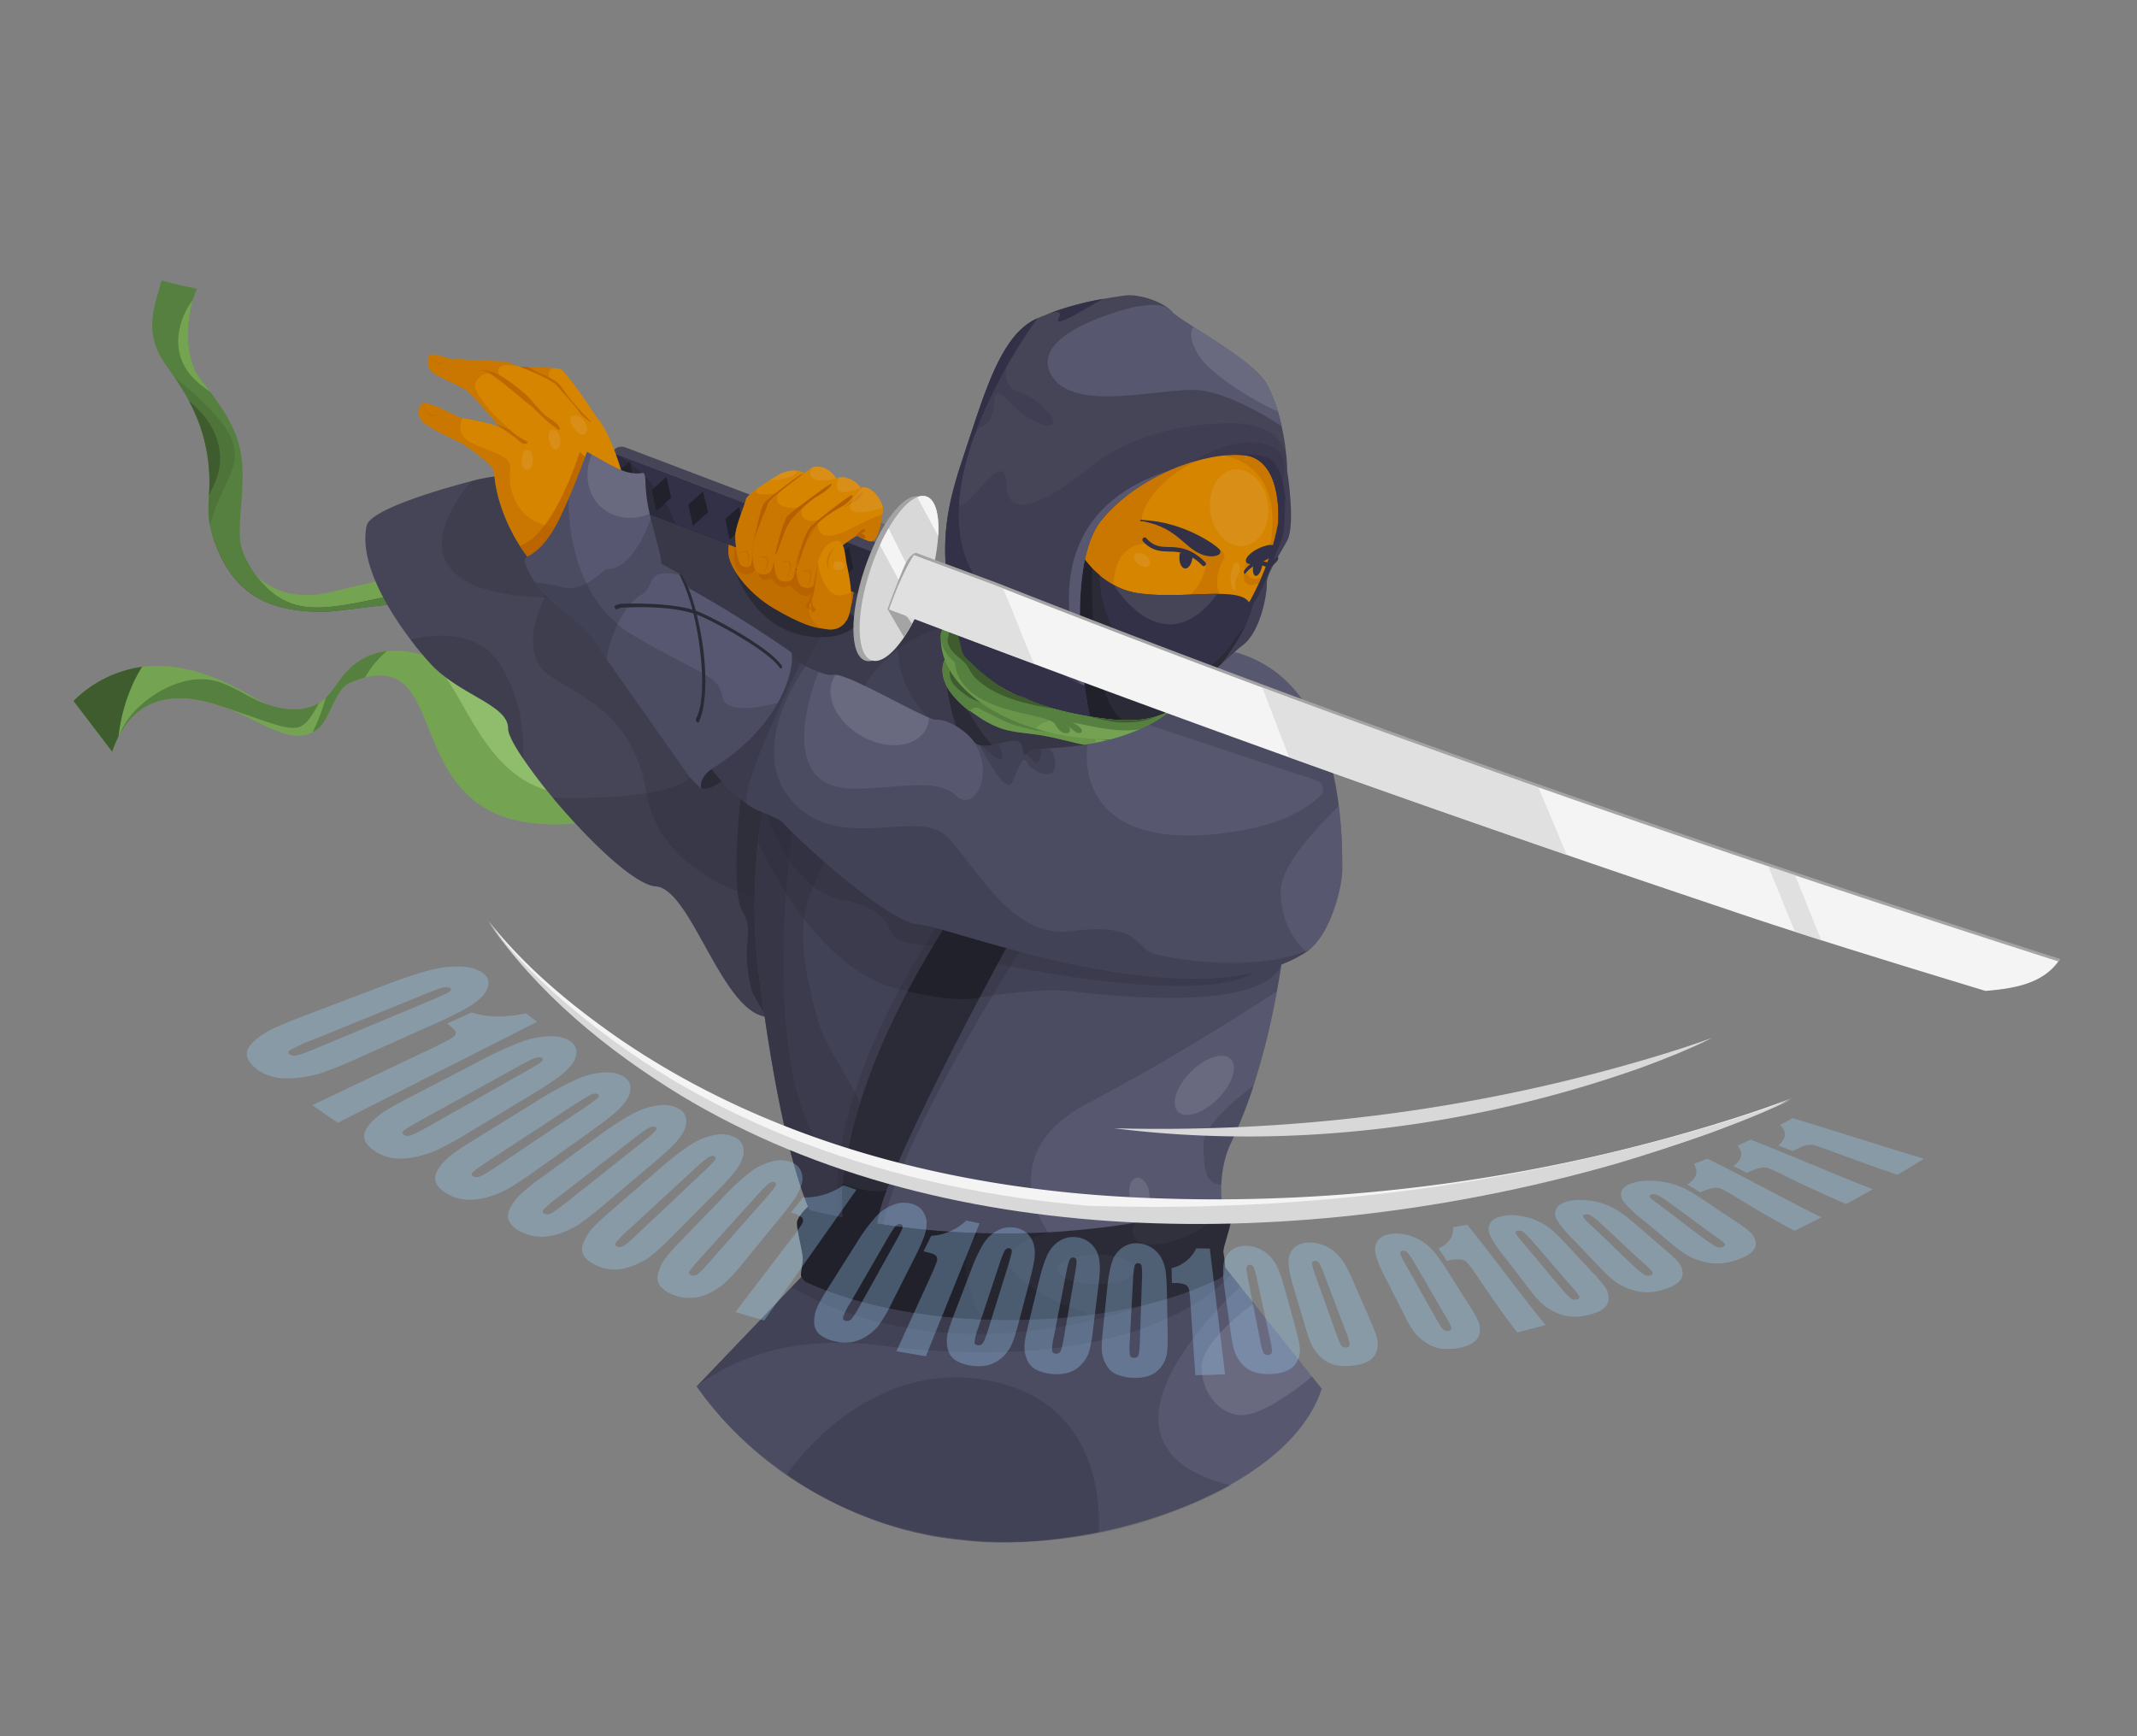 <svg width="320" height="260" fill="none" xmlns="http://www.w3.org/2000/svg"><rect width="100%" height="100%" fill="#808080" stroke="none"/><path d="M143.72 131.16a17.67 17.67 0 0 1-13.72 4.68 20.2 20.2 0 0 1-13-6.68c-4.8-5.35-5.9-10.34-22.35-7.15-4.97.96-10.05 1.88-15.09 1.25-20.18-2.53-11.53-27.66-27.21-20.98-2.17.92-2.9 5.36-4.7 6.84-3.84 3.12-8.76-1.46-14.75-3.46-5.87-1.94-12.99-2.19-16.1 6.93L11 105c12.18-11.59 26.11-.66 28.82.41 2.76 1.08 6.14 1.32 8.48-.5 1.46-1.15 2.27-2.9 3.53-4.25 9.13-9.82 25.08 5.63 30.34 9.3 4.31 3 9.23 5.51 14.49 5.61 26.38.5 22.8 17.12 47.06 15.6Z" fill="#74A352"/><path d="m16.8 112.58-5.8-7.6a18.02 18.02 0 0 1 10.29-5.14A21.9 21.9 0 0 0 20 102.2a25.91 25.91 0 0 0-2.25 8.1c-.35.7-.67 1.45-.96 2.28Z" fill="#3E5C2E"/><path d="M47.78 105.26c-3.04 5.46-2.96 4.37-14.88.42-5.28-1.77-11.57-2.14-15.05 4.47a11.9 11.9 0 0 1 2.32-3.67c2.67-2.8 6.97-5.16 10.95-4.71 3.32.37 5.96 2.83 9.1 3.77.04.03.1.04.15.04 2.44.84 5.27.98 7.41-.32ZM47.65 109.1c-.27.24-.54.4-.83.55a30.62 30.62 0 0 0 1.98-5.2c1.16-1.13 1.93-2.62 3.04-3.82a9.61 9.61 0 0 1 6.09-3.13 14.12 14.12 0 0 0-3.26 3.96c-.7.2-1.47.47-2.32.82-2.17.92-2.9 5.36-4.7 6.82Z" fill="#568040"/><path opacity=".49" d="m81.7 109.6.47.35c4.31 3 9.24 5.51 14.5 5.61 1.35.02 2.62.1 3.82.2C71.92 128 71.65 102.66 63.4 98.1c7.17 2.12 14.56 8.73 18.19 11.42l.1.08Z" fill="#AED888"/><path d="M105.7 117.47a8.24 8.24 0 0 1 5.2 3.55c.6.87 1.06 1.82 1.4 2.81-2.93-2.57-7.19-3.86-17.64-1.83-1.3.24-2.61.48-3.92.7 3.62-1.8 7.05-4.06 10.97-5a9.76 9.76 0 0 1 3.98-.23Z" fill="#3E5C2E"/><path opacity=".49" d="M73.79 103.58c3.57 2.51 6.6 5.12 8.38 6.37a39.57 39.57 0 0 0 6.33 3.65c-.47.13-.93.24-1.43.3-3.74.43-6.51-1.15-8.83-4-1.63-2-2.93-4.23-4.45-6.32Z" fill="#AED888"/><path d="M36.7 87.58c1.79 2.81 6.76 3.87 10.86 3.65C51.67 91 64.07 89 68.58 88.5c4.5-.52 18.13.7 18.13.7s12.74 2.23 4.95-.64c-12.83-4.75-20.64-5.2-42.1.09-10.34 2.55-15.35-5.9-13.85-11.09 0 0-.78 7.23.99 10.02Z" fill="#74A352"/><path d="M158 132.5c-7.93-9.17-21.58-3.47-27.63-1.2-25.24 9.45-34.08-3.98-30.52-19.5.1-.4.33-1.49.62-2.62 5.54-29.06-45.67-17.37-52.56-17.55-7.06-.17-13.24-1.96-16.23-11.86 10.58 11.54 11.21 12.9 25.53 9.72 8.04-1.8 16.3-2.44 24.52-2.29 3.27.05 6.58.26 9.7 1.28 2.15.7 4.18 1.77 6 3.17a14.95 14.95 0 0 1 4.15 4.7c4.26 7.9-2.73 35.17 26.38 31.12 8.6-1.19 26.27-5.54 30.04 5.04Z" fill="#3E5C2E"/><path d="M47.93 91.63c-7.06-.17-13.24-1.96-16.23-11.86 10.58 11.54 11.21 12.9 25.53 9.72 8.04-1.8 16.3-2.44 24.52-2.29 3.27.05 6.58.26 9.7 1.28 2.15.7 4.18 1.77 6 3.17a14.95 14.95 0 0 1 4.16 4.7c1.3 2.42 1.55 6.67 2.11 11.28a39.1 39.1 0 0 1-3.14 6.75c-.47.79-.96 1.55-1.44 2.3.08-1.6.32-3.22.7-4.88.1-.4.32-1.5.62-2.63C106 80.12 54.79 91.78 47.93 91.63ZM157.98 132.5c-7.93-9.17-21.58-3.47-27.63-1.2-11.13 4.17-19.07 3.87-24.16.93-4.72-6.9-4.9-15.04-2.3-22.94 1.4 10 4.94 20.84 24.07 18.18 8.59-1.19 26.27-5.54 30.02 5.04Z" fill="#568040"/><path d="M105.78 117.26c2.34 6.26 7.22 11.18 18.61 10.56-.88.73-1.8 1.38-2.81 1.84-3.6 1.65-8.03 1.35-11.1-1.38-2.55-2.29-3.65-5.83-4.35-9.19a33.5 33.5 0 0 1-.35-1.83Z" fill="#74A352"/><path d="M24.19 42c-.81 3.26-2.44 6.58-.44 10.85 1.48 3.18 7.9 8.82 7.59 20.26-.05 1.58-.23 3.17-.05 4.73.64 5.55 5.5 11.2 12.26 12.49-3.87-1.4-6.96-6.07-7.5-8.83-.17-.87-.16-1.77-.13-2.67.13-4.05.9-8.2-.1-12.1-1-3.88-3.57-7.01-5.92-10.16-2.87-3.81-1.62-11-.38-13.33A64.39 64.39 0 0 1 24.2 42Z" fill="#568040"/><path opacity=".32" d="M31.3 77.84c-.19-1.56 0-3.15.04-4.72.22-8.03-2.87-13.19-5.24-16.65 14.65 11.91 7.77 12.62 5.33 22.24l-.13-.87Z" fill="#3E5C2E"/><path d="M32.92 69.4c-.12 1.73-.88 3.27-1.63 4.8a25.37 25.37 0 0 0-2.99-14.14c2.83 2.24 4.92 5.56 4.62 9.34Z" fill="#3E5C2E"/><path d="M31.53 58.72c-.35-.23-.68-.48-1-.72-7.1-5.15-2.34-12.42-1.65-13.05-.91 3.13-1.31 8.5 1.03 11.63l1.62 2.14Z" fill="#74A352"/><path d="M100.47 109.1c2.16-15.43-12.46-19.8-27.04-19.65 5.33-.6 13.88-.91 18.97.86 7.95 2.78 12.48 13.03 8.07 18.8Z" fill="#3E5C2E"/><path d="M197.92 207.96c-5.18 16.03-35.71 25.1-54.11 22.64-15.34-1.42-30.8-10.54-39.5-22.98l15.69-16.4 62.85-2.2 4.93 6.2 8.67 10.9 1.47 1.84Z" fill="#575770"/><path opacity=".14" d="M196.45 206.12c-3.63 3.1-7.65 5.52-10.03 5.77-3.76.4-6.72-3.67-6.46-7.44.18-2.51 3.57-6.28 7.82-9.23l8.67 10.9Z" fill="#D8D8D8"/><path opacity=".25" d="M184.3 222.44c-26.69 14.46-61.77 10.93-79.99-14.82l15.69-16.4 62.85-2.2 2.9 3.66s-26.64 23.48-1.45 29.76Z" fill="#2B2B37"/><path opacity=".25" d="M184.3 190.86s-11.91 15.74-52.42 10.63c-12.18-1.53-21.03 1.3-27.46 6.02l14.16-14.8 1.42-1.49 15.8-.55 47.05-1.64 1.45 1.83Z" fill="#2B2B37"/><path opacity=".25" d="M172 195.27c-31.82 10.93-51.61-1.38-53.42-2.57l1.42-1.48 15.8-.55 36.2 4.6ZM164.56 229.43c-2.36.45-4.87.83-7.57 1.12-17.44 1.9-30.46-3.6-39.2-9.7 0 0 12-18.31 31.26-13.9 14.3 3.28 15.72 16.1 15.51 22.48Z" fill="#2B2B37"/><path d="M118.89 148.8c-1.32 2.2-2.55 3.48-3.58 3.5-7.05.18-11.68-19.23-17.13-19.57-3.16-.2-10.12-6.95-15.4-13.26v-.01a74.04 74.04 0 0 1-4.47-5.89c-1.38-2.04-2.23-3.67-2.22-4.47.03-3.55-7.18-4.96-11.57-9.65a49.2 49.2 0 0 1-3.04-3.66c-3.33-4.4-7.75-11.56-6.58-17.05.54-2.56 12.18-5.78 15.72-6.7l1.01-.26c1.73-.38 3.51-.6 5.33-.7 20.8-.97 46.7 15.95 53.79 18.84 6.59 2.68-4.19 46.1-11.86 58.88Z" fill="#464558"/><path opacity=".25" d="M113.22 134.38s-14.36-3.35-16.4-15.6c-2.04-12.26-10.34-14.52-14.68-17.73-7.78-5.76 5.35-25.15 18.36-26.52 13-1.36 39.66 3 39.6 10.18-.05 7.18-26.88 49.67-26.88 49.67Z" fill="#2B2B37"/><path opacity=".25" d="m126.63 111.33-7.74 37.47c-1.32 2.2-2.55 3.48-3.58 3.5-7.05.18-11.68-19.23-17.13-19.57-3.16-.2-10.12-6.95-15.4-13.26v-.01s16.77.68 20.51-3.06c3.74-3.75 11.01-14.7 11.01-14.7l12.33 9.63Z" fill="#2B2B37"/><path opacity=".29" d="M97.67 74.64s-4.12 5.34-3.34 7.89c.8 2.55 22.33 22.88 30.45 22.93 8.12.05 18.94-8.65 17.95-11.96-.98-3.31-45.06-18.86-45.06-18.86Z" fill="#2B2B37"/><path opacity=".25" d="M84.53 89.5c-30.33.35-13.91-17.46-13.91-17.46l1.01-.26c1.73-.38 3.51-.6 5.33-.7 11.89 2.39 32.09 18.15 7.57 18.43Z" fill="#2B2B37"/><path opacity=".7" d="M111.12 117.42s-1.93 15.69.06 19.08c1.98 3.38-.4 4.4 1.3 11.56.25 1.04 3.06 5.44 3.06 5.44v-34.04l-4.42-2.04Z" fill="#2B2B37"/><path d="M200.98 130.7c-.03 2-7.95 4.96-8.17 6.8a168.3 168.3 0 0 1-1.6 10.95 107.57 107.57 0 0 1-3.5 14.15 72.8 72.8 0 0 1-3.4 8.6c-1 2.1-1.34 4.3-1.43 6.17-.1 2.65.34 4.6.34 4.6l-27.51 5.23-6.43-.35-21.4-1.13-4.17-.22c-6.2-6.9-9.82-37.87-9.82-37.87-1.5-9.68-1-19.61.67-28.52a80.34 80.34 0 0 1 6.09-19.36c2.54-5.35 5.4-9.2 8.07-10.77 2.97-1.75 9.49-1.35 17.1-.05 13.93 2.39 31.5 7.8 37.4 8.54.75.1 1.49.24 2.23.44 8.3 2.22 15.84 11.21 15.53 32.78Z" fill="#575770"/><path opacity=".25" d="M170.59 108.92s-37.43 43.83-42.22 70.5c-.1.61-.2 1.21-.28 1.8a27 27 0 0 0-.22 3.95l.01.55-1.74-.1-2.43-.13a8.95 8.95 0 0 1-.95-1.27c-5.62-8.78-8.87-36.59-8.87-36.59-1.5-9.68-1-19.61.67-28.52l.3-1.53a79.31 79.31 0 0 1 5.79-17.83c2.54-5.35 5.4-9.2 8.07-10.77 2.75-1.62 8.58-1.4 15.49-.3.53.07 1.06.16 1.6.25 13.58 7.98 24.78 19.99 24.78 19.99Z" fill="#2B2B37"/><path opacity=".25" d="M170.59 108.92s-37.43 43.83-42.22 70.5c-.1.61-.2 1.21-.28 1.8a27 27 0 0 0-.22 3.95l.01.55-1.74-.1-2.43-.13a8.95 8.95 0 0 1-.95-1.27c-5.62-8.78-8.87-36.59-8.87-36.59-1.5-9.68-1-19.61.67-28.52l.3-1.53a79.31 79.31 0 0 1 5.79-17.83c2.54-5.35 5.4-9.2 8.07-10.77 2.75-1.62 8.58-1.4 15.49-.3.53.07 1.06.16 1.6.25 13.58 7.98 24.78 19.99 24.78 19.99Z" fill="#2B2B37"/><path d="M109.08 82.36s2.78 14.6 15.86 12.91c0 0 3.46-.72 3.33-2.4-.13-1.67-19.2-10.51-19.2-10.51Z" fill="#2B2B37"/><path opacity=".25" d="M192.62 139.08c-.42 3.44-.9 6.55-1.42 9.37 0 0-13.6 9.06-28.29 16.75-14.69 7.7-5.95 19.34-5.95 19.34s-3.3 1.16-7.68 2.31l-21.4-1.13c-1.78-8.4 7.35-49.35 19.3-48.96 9.04.3 33.93.38 45.44 2.32Z" fill="#2B2B37"/><path opacity=".25" d="M152.72 142.5s-18.5 28.64-20.7 41.95l-4.15.44s18.8-46.94 22.47-46.65c3.67.28 2.38 4.26 2.38 4.26ZM141.11 137.5s-20.04 28.17-14.97 48.12l21.03-48.86-6.06.74Z" fill="#2B2B37"/><path opacity=".25" d="M144.2 88.67c-.37 2.78-3.24 5.36-3.24 5.36s-14.86 3.27-14.86 21.84-10.42 13.96-3.4 37.63c1.15 3.91 6.5 10.4 8.84 18.38 1.01 3.44-1.5 13.3-1.5 13.3l-2.17-.29-5.11-.67c-5.62-8.78-8.87-36.59-8.87-36.59-1.5-9.68-1-19.61.67-28.52a80.34 80.34 0 0 1 6.09-19.36c2.54-5.35 5.4-9.2 8.07-10.77 2.75-1.62 8.58-1.4 15.49-.3Z" fill="#2B2B37"/><path opacity=".25" d="M113.52 126.15s10.2 23.6 25.51 22.24c15.32-1.36 10.91-19.68 10.91-19.68l-35.37-12.84-1.05 10.28Z" fill="#2B2B37"/><path opacity=".25" d="m129.43 186.43-3.3-.8-2.89-.71-.48-.7c-5.62-8.78-8.87-36.59-8.87-36.59-1.5-9.68-1-19.61.67-28.52l.3-1.53c4.03 1.08 3.75 7.01 3.75 7.01s-6.01 42.6 7.89 50.4l1.6 6.24 1.33 5.2Z" fill="#2B2B37"/><path opacity=".29" d="M114.44 120.6s3.15 12.42 11.66 14.15c8.5 1.73 6.12 5.13 8.85 6.15 2.72 1.03 9.53 1.36 9.87-2.38.34-3.74-30.38-17.92-30.38-17.92Z" fill="#2B2B37"/><path opacity=".25" d="M146.69 149.38s8.48-1.56 13.86-.93c5.37.63 28.35 3.27 31.33-4 2.97-7.29-41.54-6.21-41.54-6.21l-3.66 11.14Z" fill="#2B2B37"/><path opacity=".29" d="M149.05 144.27s30.35 6.56 38.59 1.42c8.24-5.13-37.3-7.45-37.3-7.45l-1.3 6.03Z" fill="#2B2B37"/><path opacity=".25" d="M135.23 91.73s-4.9 11.51 8.98 19.8c13.88 8.27 23.1-.53 23.1-.53l-24.87-18.28-7.21-1Z" fill="#2B2B37"/><path opacity=".25" d="M143.6 103.74s1.6 9.81 6.34 10.39c4.75.57 19.1-1.37 17.37-3.13-1.73-1.75-23.71-7.26-23.71-7.26Z" fill="#2B2B37"/><path d="M192.74 80.94c-1.29 2.44-3.1 5-3.05 6.44.06 1.44-.88 7.24-3.65 9.28-2.76 2.04-6.39 7.41-12.06 7.45-4.73.03 11.45-23.29 16.97-31.07 1.07-1.5 1.74-2.41 1.8-2.49 0 0 1.28 7.95 0 10.4Z" fill="#464558"/><path opacity=".32" d="M192.74 80.94c-1.29 2.44-3.1 5-3.05 6.44.06 1.44-.88 7.24-3.65 9.28-2.76 2.04-6.39 7.41-12.06 7.45-4.73.03 11.45-23.29 16.97-31.07 1.07-1.5 1.74-2.41 1.8-2.49 0 0 1.28 7.95 0 10.4Z" fill="#323147"/><path d="M192.45 74.55s-.04 5.43-.52 6.28c-.48.84-3.41 9.4-4.5 9.72-1.08.32 3.96-16.6 5.01-16.31" fill="#323147"/><path d="M157.09 131.16a118.6 118.6 0 0 0-5.44 9.05 444.02 444.02 0 0 0-4.96 9.17c-5.5 10.4-11.4 22.39-13.95 28.9l-.23.61a24.63 24.63 0 0 0-1.56 8.65h-4.6c-.07-2.63-.2-5.23-.24-7.83l-.01-1.56v-.06c1.02-10.13 4.81-20.21 9.8-29.64a152.36 152.36 0 0 1 6.82-11.55c12.4-19.08 27.26-33.82 28.29-37.86 2.41 0 1.36 10.43-13.92 32.11Z" fill="#2B2B37"/><path d="M132.76 178.29c-.54.08-1.1.11-1.64.1-1.7-.09-3.31-.58-4.93-1.1l-.1.86.02 1.56c.04 2.6.17 5.2.23 7.83h4.61c0-2.95.53-5.9 1.56-8.65l.25-.6ZM151.65 140.2a444.02 444.02 0 0 0-4.96 9.18c-2.86.71-8.14-.31-10.8-.93a152.36 152.36 0 0 1 6.82-11.55l8.94 3.3Z" fill="#21212B"/><path d="m189.71 84.38-.06.17c-.24.65-.5 1.3-.78 1.96l-.34.77c-.36.79-.75 1.57-1.16 2.36l-.26.46-.16.3c-7.02 12.59-19.05 19.26-26.98 14.91-8-4.38-8.81-18.28-1.81-31.06 7-12.78 19.15-19.6 27.14-15.21 2.79 1.52 4.7 4.2 5.72 7.59 1.47 4.9 1.06 11.27-1.3 17.75Z" fill="#D58500"/><path opacity=".36" d="M182.39 82.1c-1.5-.76-8.59-4.29-10.83-3.89-2.24.4 2.03-8.4 10.1-9.78 0 0-13.36-2.75-17.78 5.42-4.43 8.17-5.1 15.65-2.38 16.34 2.72.68 18.66 7.64 21.58-.61 0 0-1.96-1.9.14-5.92 0 0 .66-.78-.83-1.55Zm-5.88 7.6c-2.76.15-9.89-.27-9.73-2.1 0 0-.26-6.16 5.06-6.21 0 0 1.91 1.3 4.3 1.3 2.38 0 4.42 1.37 4.42 2.05 0 .68-1.3 4.83-4.05 4.97Z" fill="#B45F00"/><path d="M182.43 82.1c-.48-.5-5.09-3.93-11.31-4.23-.05-.01-.1-.03-.15-.02-.02 0-.06 0-.09.02l-.04-.01c-.13-.02-.16.2-.03.2h.25c5.63.96 6.4 4.56 9.72 5.2 1.15.21 2.63-.21 1.66-1.17ZM176.7 82.78c-.04.15-.07.3-.09.49-.08.98.3 1.81.83 1.86.54.05 1.05-.72 1.13-1.7.02-.18.01-.34 0-.5l-1.87-.15Z" fill="#323147"/><path fill-rule="evenodd" clip-rule="evenodd" d="M171.18 80.57a.33.33 0 0 1 .48.03c.61.69 1.19 1 1.77 1.15.5.14 1.02.15 1.61.17h.3c.7.03 1.49.09 2.34.4.87.31 1.79.87 2.8 1.88.14.13.14.35 0 .47a.33.33 0 0 1-.47 0 7.11 7.11 0 0 0-2.55-1.72 6.65 6.65 0 0 0-2.14-.36h-.29c-.59-.02-1.18-.03-1.78-.19a4.17 4.17 0 0 1-2.1-1.35.33.33 0 0 1 .03-.47Z" fill="#323147"/><path opacity=".36" d="m188.87 86.5-.34.78c-.24.16-.57.28-1.05.32-1.6.13-1.21-1.8-1.21-1.8s.07-1.06.48.14c.33.96 1.62.7 2.12.57Z" fill="#B45F00"/><path opacity=".36" d="M189.71 84.38a9.6 9.6 0 0 1-1.43-.14c-.78-.16-1.94 1.86-1.9 1.1.04-.77.53-1.83.53-1.83l3.38-2.22c1.9-12.3-7.2-13.07-7.2-13.07s4.98-1.47 7.93-1.59c1.47 4.9 1.06 11.27-1.3 17.75Z" fill="#B45F00"/><path d="m189.04 84.4-.06.42c-.18.86-.61 1.49-.97 1.42-.35-.07-.5-.83-.32-1.68l.11-.42 1.23.26Z" fill="#323147"/><path fill-rule="evenodd" clip-rule="evenodd" d="M191.39 83.47a.64.64 0 0 1-.1.47c-.51.63-.9.88-1.27.94-.3.05-.57-.05-.83-.14l-.13-.04c-.31-.1-.63-.18-1.03-.04-.4.13-.9.47-1.56 1.22-.09.1-.18.07-.2-.08a.63.63 0 0 1 .1-.46c.7-.8 1.25-1.18 1.71-1.33a1.7 1.7 0 0 1 1.13.03l.14.05c.27.09.5.17.76.13.29-.05.62-.25 1.06-.8.09-.12.19-.1.22.05Z" fill="#323147"/><path d="m186.27 94.08-.01.03c-2.61 5.12-8.29 12.18-14.21 14.46-2.47.95-8.6 1.06-13.61-.5-4.12-1.28-7.5-3.68-7.5-7.67 0-4.62 2.41-9.98 4.72-14.04a62.34 62.34 0 0 1 4.13-6.39s.32.67.94 1.63a19.8 19.8 0 0 0 3.9 4.52 13.3 13.3 0 0 0 2.15 1.47c1.07.6 2.27 1.04 3.57 1.23 4.01.6 8.57.1 11.94.11 2.32.01 4.08.25 4.74 1.26.07.11.64-1.18.68-1.03.2.96-.34 2.77-1.44 4.92Z" fill="#323147"/><path d="m186.27 94.08-.01.03c-2.61 5.12-8.29 12.18-14.21 14.46-2.47.95-8.6 1.06-13.61-.5a5.77 5.77 0 0 1-.8-2.95c-.17-6.5-2.56-14.11-1.98-18.76.2-1.66.78-2.95 1.98-3.66l.4-.23a6.7 6.7 0 0 1 2.7-.87 19.8 19.8 0 0 0 3.9 4.52s-.11 7.16 4.7 11.49c5.77 5.17 10.68 2.92 11.9 2.1 3.06-2.04 6.25-8.15 5.03-5.63Z" fill="#2B2B37"/><path d="M163.54 85.12s-.68 19.7 4.76 22.77c2.54 1.42-11.57-.34-11.57-.34l4.33-25.44 2.47 3Z" fill="#21212B"/><path d="M182.3 88.93c-8.05 10.89-15.36-1.07-15.52-1.33 1.07.58 2.27 1.03 3.57 1.22 4.01.6 8.57.1 11.94.11Z" fill="#464558"/><path d="M189.34 83.97c1.27-.62 2.1-1.53 1.85-2.04-.25-.5-1.47-.42-2.74.2-1.27.61-2.1 1.52-1.85 2.03.24.5 1.47.42 2.74-.2Z" fill="#323147"/><path d="M192.74 70.55c.01 1.35-.07 2.7-.3 4-.2 1.29-.55 2.54-1.06 3.69 0 0 .23-2.62-.43-5.2-.6-2.37-1.95-4.7-4.9-4.9a16 16 0 0 0-2.32.02c-6.1.48-14.2 4.04-18.83 9.77-4.07 5.04-3.44 17.46-2.5 24.64v.03c.16 1.17.32 2.2.47 3.03l.1.53.14.68.05.19.04.17-.16.05c-1.5.35-12.88 2.73-17.8-6.49A17.18 17.18 0 0 1 143.8 97c-2.8-10.7-2.73-16.66-1.28-22.73.34-1.43.76-2.86 1.23-4.36l.02-.04.03-.1.7-2.12c2.6-7.81 4.73-15.18 8.71-18.62a8.47 8.47 0 0 1 2.16-1.38l.02-.01a44.54 44.54 0 0 1 10.02-2.91c1.17-.21 2.16-.35 2.89-.46 2.39-.37 6.2 1.12 7.19 2.42.98 1.3 12.1 7.1 14.2 10.83a25.11 25.11 0 0 1 2.23 6.33 33.56 33.56 0 0 1 .82 6.71Z" fill="#464558"/><path opacity=".32" d="M192.74 70.55c.01 1.35-.07 2.7-.3 4a15.76 15.76 0 0 1-1.06 3.69s.15-1.7-.14-3.7c-.06-.48-.16-.99-.29-1.5-.6-2.37-1.95-4.7-4.9-4.9-2.25-.15-4.97.24-7.77 1.12-1.04.33-2.07.71-3.11 1.16-3.87 1.7-7.63 4.25-10.27 7.51-.38.47-.71 1-1.01 1.58-2.94 5.72-2.34 16.54-1.48 23.06v.03c.27 2.08.57 3.71.79 4.6l-.16.05c-1.68.4-15.7 3.32-19.24-10.26-2.53-9.68-2.72-15.48-1.66-21 .11-.58.24-1.16.38-1.73.36.83.83 1.4 1.44 1.3 1.87-.34 6.64-8.86 6.77-2.9.13 5.98 7.36 1.53 12.8-2.9 5.46-4.42 13.62-6.47 21.22-6.38 7.25.08 7.85 4.66 7.9 5.09v.03c.05.68.08 1.36.1 2.05Z" fill="#323147"/><path d="m163.2 107.2-.16.05c-1.05.25-10.2-1.7-17.8-6.49A17.17 17.17 0 0 1 143.8 97c-2.8-10.7-2.73-16.66-1.28-22.73.34-1.43.76-2.86 1.23-4.36l.02-.04.03-.1.7-2.12c2.6-7.81 4.73-15.18 8.71-18.62a8.48 8.48 0 0 1 2.16-1.38s-18.04 24.16-9.53 38.46c4.6 7.74 13.4 16.12 16.56 16.47v.03c.16 1.17.32 2.2.47 3.03l.1.53.14.68.05.19.04.17Z" fill="#323147"/><path d="M152.2 123.05c.46-.45.94-.88 1.4-1.32a71.23 71.23 0 0 0 3.25-3.22c-9.13-6.16-9.91-8.65-15.23-17.89-.07-.11.06 12.41 10.58 22.43Z" fill="#2B2B37"/><path d="M153.14 115.87a12.66 12.66 0 0 1-3.31 4.68c.73.85 1.52 1.68 2.39 2.5.45-.45.93-.88 1.4-1.31a72.28 72.28 0 0 0 3.25-3.23 66.77 66.77 0 0 1-3.72-2.64Z" fill="#21212B"/><path d="M175.17 70.42c-3.87 1.7-7.63 4.25-10.27 7.51-.38.47-.71 1-1.01 1.58-2.94 5.72-2.34 16.57-1.48 23.09-2.25-.09-2.17-6.91-2.28-10.37-.1-3.37-1.56-16.51 15.04-21.8Z" fill="#575770"/><path d="M109.47 80.13s-.21-.35-.4 2.23c-.18 2.57 3.15 6.6 6.83 8.75 7.13 4.18 9.2 3.38 10.67 1.55 1.47-1.84 1.5-6.88 1.03-7.03l-18.13-5.5Z" fill="#D58500"/><path opacity=".36" d="M127.87 87.67a12.8 12.8 0 0 1-.63 3.68c-.17.51-.4.97-.67 1.3-1.47 1.84-3.54 2.64-10.67-1.54-3.68-2.16-7-6.18-6.82-8.75.18-2.58.39-2.23.39-2.23l18.13 5.5c.2.06.3.92.27 2.04Z" fill="#B45F00"/><path opacity=".36" d="M127.87 87.67a12.8 12.8 0 0 1-.63 3.68c-.17.51-.4.97-.67 1.3-1.47 1.84-3.54 2.64-10.67-1.54-3.68-2.16-7-6.18-6.82-8.75.18-2.58.39-2.23.39-2.23l18.13 5.5c.2.06.3.92.27 2.04Z" fill="#B45F00"/><path d="M104.65 117.76s.68 1.02 2.87-.39c2.3-1.48 9.76-7.76 9.39-9.82-.38-2.07-11.92 6.8-12.26 10.2Z" fill="#2B2B37"/><path d="M179.27 109.02c.8-1.11 1-2.92.06-4.18-.64.52-1 1.17-1.83 1.64-2.07 1.16-4.28 2.37-6.9 2.44-1.38.05-2.77-.23-4.15-.26-1.35-.04-2.66.16-4 .05-.97-.07-1.93-.3-2.88-.53-1.28-.3-2.56-.6-3.8-1.03-4.99-1.68-9.06-5.12-12-8.92-.18-.23-.38-.48-.68-.58-.5-.16-.96.15-1.22.49-1.11 1.38-.88 3.38.12 5.01s2.67 2.95 4.41 4.1a15.5 15.5 0 0 0 3.41 1.8c1.81.63 3.75.7 5.64.99 2.49.37 4.92 1.1 7.38 1.61 2.72.58 5.49.9 8.23.97 1.16.02 2.33 0 3.38-.31 1.03-.31 1.88-.9 2.71-1.47.79-.54 1.59-1.1 2.12-1.82Z" fill="#75A152"/><path opacity=".37" d="M141.88 98.14c-1.11 1.38-.88 3.38.1 5 1.01 1.63 2.68 2.95 4.42 4.1a15.4 15.4 0 0 0 3.4 1.8c1.82.64 3.75.71 5.65 1 2.48.36 4.91 1.09 7.37 1.61a47 47 0 0 0 1.52.29c-.66-1.22-.06-2.4.94-3.27-.94.03-1.88.11-2.83.03-.97-.07-1.93-.3-2.88-.53-1.28-.3-2.56-.6-3.8-1.02-4.99-1.69-9.06-5.12-12-8.93-.18-.23-.38-.48-.69-.58-.48-.16-.95.16-1.21.49Z" fill="#568040"/><path d="M141.88 98.13c-1.11 1.39-.88 3.38.1 5.02a13.8 13.8 0 0 0 3.12 3.32c.46-.28.81-.67 1.36-.45.3.12.56.31.85.46.33.17.7.32 1.04.48.76.36 1.49.8 2.27 1.13 1.41.61 3.05.98 4.56 1.28.87.17 1.75.21 2.63.28.77.06 1.53.18 2.3.3.82.15 1.64.25 2.47.38.82.11 1.64.32 2.46.43.76.1 1.52.14 2.27.25.78.1 1.55.3 2.33.41 1.57.23 3.04.1 4.33-.55 1.41-.7 2.17-1.89 3.2-2.91.8-.8 2-1.53 2.5-2.56-.1-.2-.2-.38-.34-.56-.64.52-1 1.17-1.83 1.64-2.07 1.16-4.28 2.37-6.9 2.44-1.38.05-2.78-.23-4.16-.27-1.34-.03-2.65.16-4 .06-.96-.08-1.92-.31-2.87-.53-1.28-.3-2.56-.61-3.8-1.03-4.99-1.68-9.06-5.12-12-8.92-.18-.23-.38-.48-.69-.58-.49-.16-.95.15-1.21.48Z" fill="#568040"/><path d="M174.6 109.32c.5-.67.96-1.36 1.52-1.98-1.83 1.04-3.8 1.95-6.05 2.05-1.43.06-2.89-.21-4.33-.24-1.4-.02-2.78.21-4.19.11-.63-.04-1.25-.15-1.88-.28 1.5.66 3.03 1.13 4.69 1.42 1.9.34 3.88.81 5.8.92.95.06 1.99 0 2.78-.4.73-.38 1.21-1 1.66-1.6ZM157.15 108.5c.73-.05 1.42-.23 2.1-.4a41.35 41.35 0 0 1-3.49-.95c-4.98-1.69-9.05-5.12-12-8.93-.17-.23-.37-.48-.67-.58a.84.84 0 0 0-.34-.04c-.08.8-.47 1.58-.52 2.4-.06.8-.05 1.65.5 2.4.5.65 1.22 1.2 1.92 1.7.86.62 1.86.98 2.86 1.38.99.39 1.94.85 2.91 1.27 1.08.45 2.22.83 3.34 1.18 1.1.35 2.26.6 3.4.55l-.01.01Z" fill="#3E5C2E"/><path d="m141.2 95.1-.3-.09c-.48 8.2 10.17 14.46 21.31 15.51 15.13 1.42 18.07-4.74 18-7.74-.63.84-.46.4-1.15 1.19a8.73 8.73 0 0 1-3.25 2.4c-.33.14-.69.23-1.06.28-2 1-4.87 1.54-9.08 1-1.11-.14-8.44-.92-14.55-4.08-.25-.12-.5-.24-.73-.38-1.7-.95-3.28-2.1-4.57-3.48-.2-.16-.38-.34-.57-.51-.47-.44-.92-.9-1.38-1.35-.9-.86-1.8-1.73-2.45-2.73l-.17-.27-.07.25h.01Z" fill="#75A152"/><path d="M154.37 107.1c3.56.77 3.5 1.17 3.83 1.69.31.5.83 1 1.47 1.02.62.02.65-.49.48-.83-.4-.84-2.05-1.54-3.28-2.13a4.95 4.95 0 0 0-.83-.3l-1.67.54Z" fill="#568040"/><path opacity=".37" d="m141.2 95.2-.31-.09c-.3 6.37 6.1 11.55 14.22 14.02.2-.28.47-.52.8-.7 1.06-.63 2.44-.81 3.73-.93 1.47-.14 2.95-.04 4.43-.05-2.74-.4-8.22-1.42-12.95-3.87a18.43 18.43 0 0 1-5.3-3.86l-.56-.51-1.38-1.35c-.9-.86-1.8-1.73-2.45-2.73l-.15-.24-.09.32v-.01Z" fill="#568040"/><path d="M142.44 92.72c-.61.47-1.59 1.62-1.59 2.37a5.12 5.12 0 0 0 1.7 3.71c.13.12.44.33.45.5.73 6.97 11.44 7.67 18.55 9.08 3.11.61 6.43 1.4 9.5.75a8.62 8.62 0 0 0 4.6-2.7c-.28.11-.59.18-.9.22-2 1-4.87 1.55-9.08 1-1.11-.13-8.43-.92-14.55-4.07-.25-.12-.49-.25-.72-.4-1.7-.94-3.28-2.09-4.57-3.47-.2-.16-.38-.34-.57-.51-.37-.34-.91-.75-1.14-1.18-.4-.78-.52-1.64-.72-2.47-.23-.94-.59-1.86-.94-2.78a.74.74 0 0 1-.02-.04Z" fill="#568040"/><path d="M167.11 108.11c2.1.24 4.4-.01 6.2-.89-1.87.61-4.34.86-7.65.43-.34-.04-1.29-.15-2.61-.37 1.34.35 2.7.68 4.06.84ZM142.44 92.73c-.15.12-.3.25-.42.37-.17.6.15 1.33.04 1.97-.04.24-.15.48-.17.73-.04.47.2.95.47 1.38.54.86 1.5 1.39 2.19 2.15.47.53.68 1.15 1.1 1.7.45.6 1.09 1.13 1.73 1.59 2.73 1.92 6.02 2.73 9.31 3.32l1.3.24c-1.46-.4-3.08-1-4.68-1.77a11.84 11.84 0 0 1-3.84-1.81 46.7 46.7 0 0 1-2.16-1.64 32.4 32.4 0 0 1-2.26-1.99 3.6 3.6 0 0 1-1.1-1.83c-.36-1.5-.6-3.07-1.5-4.42Z" fill="#3E5C2E"/><path d="M159.06 107.64c-.5-.14-1.04-.24-1.55-.42-.13-.05-.4-.19-.45-.03-.05.16.2.41.32.51.24.19.56.28.88.34.31.06.63.1.93.22.72.27 1.19.9 1.83 1.32.18.1.37.2.57.21.21 0 .42-.11.43-.29a.42.42 0 0 0-.05-.2c-.23-.47-.77-.81-1.3-1.06a9.67 9.67 0 0 0-1.61-.6Z" fill="#568040"/><path d="M200.98 130.7c-.03 2-1.7 9.52-5.44 11.9-17.02 10.84-53.79-4.08-57.92-4.17-4.13-.09-16.7-11.3-20.37-15.23-.88-.93-3.63-1.62-4.77-2.38l-.68-.48c-3.27-2.38-5.22-5.2-5.22-5.2l7.72-13.45 1.74-3.03.68-1.19a37.84 37.84 0 0 0 3.14 1.87c.25.14.51.27.78.4v.01c1.58.8 3.23 1.46 4.14 1.3.1-.02.23-.02.37 0 2.44.26 10.79 5.14 13.98 6.43.51.2.9.32 1.1.3 1.53-.1 4.25 1.47 5.52 3.17 1.27 1.7 4.17 0 6.22 0 2.04 0 .34 3.4 2.4 1.52.84-.77 9.28.28 17.68-3.9 1.21-.6 2.38-1.4 3.51-2.32 3.34-2.67 6.4-6.28 9.42-8.58 6.02 1.61 11.88 6.9 14.53 17.9a58.58 58.58 0 0 1 1.44 11.44c.04 1.19.05 2.41.03 3.68Z" fill="#575770"/><path opacity=".25" d="M200.44 120.6c-.02.44-8.65 7.93-8.65 12.81 0 6.47 3.98 9.04 3.75 9.2-16.9 10.75-53.29-3.89-57.83-4.17h-.09c-4.13-.1-16.7-11.31-20.37-15.24-.88-.93-3.63-1.62-4.77-2.38-3.68-2.46-5.9-5.68-5.9-5.68l9.46-16.48.68-1.19.45.29.15.1a20.68 20.68 0 0 0 .47.28c.43.27.96.58 1.54.9l.53.3c.25.14.51.27.78.4v.01c.66.33 1.32.64 1.94.87 0 0-7.4 17.48 5.22 17.48 6.8 0 12.45-1.7 15.32 1.02 2.86 2.72 5.94-3.4 2.63-8.17.26.35.6.56.97.66 1.46.41 3.63-.66 5.25-.66 2.04 0 .34 3.4 2.4 1.52.26-.24 1.28-.3 2.82-.4 1.52-.1 3.55-.25 5.85-.64l-.21.22s-2.64 15.08 18.44 13.32c8.84-.75 13.74-3.2 16.44-5.8.74-.72.44-1.97-.54-2.3l-25.12-8.3c1.21-.6 2.38-1.4 3.51-2.32l23.95 9.3a27.85 27.85 0 0 1 .36 1.64c.22 1.09.41 2.22.57 3.4v.01Z" fill="#2B2B37"/><path opacity=".72" d="M127.87 87.67a12.8 12.8 0 0 1-.63 3.68l-.57-3.33 1.2-.35ZM110.1 81.68s-1.02 4.42 1.76 4.3c1.32-.06 1.3-1.06 1.3-1.06s.48 2.76 2.28 1.63c0 0 1.54 2.25 2.7 1.07 0 0 2.25 2.56 3.4 1.2 0 0 .9-3.13.85-3.78-.04-.64-12.3-3.36-12.3-3.36Z" fill="#B45F00"/><path d="m128.72 88.98 2.34-6.18L92.9 68.23a1.78 1.78 0 0 0-1.36 0 1.33 1.33 0 0 0-.8.92l-.84 3.32c-.06.21-.07.43-.03.65.04.21.12.43.25.63a2.27 2.27 0 0 0 1.13.95L128.7 89h.01Z" fill="#21212B"/><path d="M90.58 74.3a2.35 2.35 0 0 0 .66.4h.03l.04.02s.02 0 .03.02h.04l.07.04c.06.01.12.04.17.06.01 0 .03 0 .03.02h.02l.05.02h.02l.33.13.03.02 8.96 3.41 2.86 1.1-.01-.04.02.03v.01l19.14 7.3 2.55.97 2.7 1.02.36.14.02.01 2.34-6.2h-.02l-.38-.15-6.96-2.65-30.81-11.76h-.01a5.63 5.63 0 0 0-.22-.07l-.25-.05h-.09a.1.1 0 0 0-.04 0h-.32l-.07.02h-.03l-.01.01-.06.01-.05.01-.05.02a.39.39 0 0 0-.07.03l-.08.02h-.01l-.04.02a.3.3 0 0 0-.06.03l-.08.05-.04.02-.16.12-.1.1-.01.01-.06.08-.07.1-.06.09c-.05.1-.09.2-.11.3l-.84 3.33a1.3 1.3 0 0 0-.05.32 1.78 1.78 0 0 0 .27.96c.13.2.28.39.48.55Zm20.09 1.59.66 3.06-2.06 1.83-.66-3.06 2.06-1.83Zm-4.63.8-2.28 2.05-.7-3.17 2.2-1.97.78 3.09Zm10.1 1.33.58 2.72-2.24 1.98-.6-2.73 2.26-1.97Zm9.56 8.94-.23.2-.69-3.24.66-.58 1.68-1.46.68 3.26-2.1 1.82Zm-5.76-2.1-.66-3.08c2.95-2.58 2.1-2.85 2.94 1.1l-2.28 1.99Zm-21.67-8.32-.7-3.13.46-.41 1.77-1.6.7 3.14-.87.78-1.36 1.23Zm-5.57-2.06-.74-3.35 2.33-2.05.06.28.68 3.02-2.33 2.1Z" fill="#323147"/><path opacity=".37" d="M92.18 68.1c-.23 0-.45.04-.64.12a1.33 1.33 0 0 0-.8.92l-.85 3.33c-.06.21-.07.43-.02.65.04.21.12.43.24.63s.28.38.47.55c.2.17.41.3.66.4l.86.34 8.97 3.42c-.3-1.05-.83-2.14-1.43-3.14l-1.37 1.24-.7-3.13.46-.42c-.06-.1-.14-.19-.21-.27a20.72 20.72 0 0 0-3.48-3.38l.69 3.03-2.33 2.1-.75-3.36 2.19-1.93c-.54-.4-1.1-.75-1.68-1.07a1.5 1.5 0 0 0-.3-.03h.02ZM128.71 88.97l2.34-6.2-7.4-2.85a7.86 7.86 0 0 1 1.79 3.41l1.68-1.46.68 3.25-2.1 1.84c-.01.28-.03.56-.07.84l3.08 1.17Z" fill="#21212B"/><path d="M131.57 81.4 93.79 67.05a1.67 1.67 0 0 0-.57-.14c-1-.08-1.23.4-2.26 1.73.43-.56 1.22-.69 1.91-.42l38.17 14.57.53-1.39Z" fill="#464557"/><path d="M137.87 88.06c2.25-6.78 2.2-12.9-.13-13.67-2.32-.78-6.04 4.1-8.3 10.87-2.25 6.78-2.19 12.9.13 13.67 2.33.78 6.04-4.1 8.3-10.87Z" fill="#A4A4A4"/><path d="M140.49 80.28a31.22 31.22 0 0 1-1.6 7.75c-2.26 6.78-6 11.65-8.35 10.86-2.35-.78-2.43-6.9-.17-13.69.42-1.26.9-2.46 1.4-3.57.4-.9.84-1.75 1.29-2.52.87-1.5 1.78-2.71 2.66-3.55l.08-.07c.53-.5 1.06-.85 1.55-1.05.28-.12.56-.18.83-.18.18 0 .36.03.53.08 1.38.46 1.97 2.76 1.78 5.94Z" fill="#D8D8D8"/><path d="m137.48 87.98-.6 3.18-5.11-9.53c.4-.9.84-1.75 1.29-2.52l4.42 8.87ZM140.49 80.28l-3.14-5.84c.28-.12.56-.18.83-.18.18 0 .36.03.53.08 1.38.46 1.97 2.76 1.78 5.94Z" fill="#F4F4F4"/><path d="M137.22 82.79s-.91-.1-1.93 2.29c-1.03 2.38-2.39 6.13-2.39 6.13l2.47 4.22 1.21-2.01-1.96-2.7 2.6-7.93Z" fill="#A4A4A4"/><path d="M308.55 143.63c-2.39 3.4-6.81 4.08-10.9 4.42-12.23-3.73-26.95-8.2-38.98-12.31A3225.6 3225.6 0 0 1 148.6 96.62c-4.92-1.83-14.61-5.53-15.1-5.7 1.88-5.4 3.7-8.12 3.7-8.12l12.06 4.47c52.19 20.59 105.81 39.26 159.3 56.36Z" fill="#A4A4A4"/><path d="M308.2 143.97c-2.38 3.4-6.8 4.08-10.89 4.42-12.24-3.73-26.95-8.2-38.98-12.31a3226 3226 0 0 1-110.08-39.12c-4.92-1.83-14.61-5.53-15.1-5.7 1.88-5.4 3.7-8.12 3.7-8.12l12.06 4.47c52.19 20.58 105.81 39.26 159.3 56.36Z" fill="#F4F4F4"/><path opacity=".7" d="M148.24 96.96c-4.92-1.83-14.6-5.53-15.1-5.7 1.88-5.4 3.7-8.12 3.7-8.12l12.06 4.47h.01l1.25.49c1.69 3.71 3.02 7.58 4.7 11.33l-6.62-2.47ZM234.62 128.04c-13.9-4.78-27.77-9.66-41.59-14.63l-4.02-10.47a2279.72 2279.72 0 0 0 41.35 15c1.34 3.04 2.91 6.95 4.26 10.1ZM272.76 140.83l-3.98-1.3-4-9.82 3.98 1.31c1.4 3.24 2.6 6.55 4 9.8Z" fill="#D8D8D8"/><path d="M120.64 71.38c.17 1.17-2.75 3.09-4.3 3.97-1.55.88-3.35 5.54-3.52 5.99-.17.44-.09 2.68-.43 3.27-.34.6-1.26.22-1.55-.14-.34-.45-.74-2.69-.74-4.16 0-1.47 1.43-4.67 1.6-5.55.1-.55 2.08-1.9 3.55-2.83.89-.56 1.59-.97 1.59-.97a5.1 5.1 0 0 1 2.45-.5c.72.05 1.27.34 1.35.92Z" fill="#D58500"/><path opacity=".36" d="M120.64 71.38c.17 1.17-2.75 3.09-4.3 3.97-1.55.88-3.35 5.54-3.52 5.99-.17.44-.09 2.68-.43 3.27-.34.6-1.26.22-1.55-.14-.34-.45-.74-2.69-.74-4.16 0-1.47 1.43-4.67 1.6-5.55.07-.33.79-.94 1.67-1.57v.01s-1.03 1.33 2.79.65a7.22 7.22 0 0 0 4.47-2.56l.01.09Z" fill="#B45F00"/><path d="M132.22 76.45c-.83 5.9-1.8 4.65-3.06 4.2-.3-.1-.71-.51-1.02-.34-1.66.95-5.07 3.81-5.25 4.28-.18.47-.55 2.36-.92 3-.37.62-1.63.49-2.02.15-.55-.47-.74-1.9-.74-3.46 0-1.58 1.94-4.04 2.12-4.99.18-.94 7.45-6.2 7.45-6.2.13-.06.28-.1.42-.12 1.36-.14 2.76 1.79 3 3 .03.18.04.34.02.48Z" fill="#D58500"/><path d="M123.8 77.2c-1.65.94-4.03 5.97-4.22 6.45-.18.47-.55 2.36-.92 2.99-.37.63-1.63.49-2.02.16-.56-.48-.74-1.9-.74-3.47 0-1.58 2.2-5.82 2.4-6.77.17-.94 6.8-4.88 6.8-4.88.16-.08.33-.13.5-.16 1.27-.25 2.7.6 3.28 1.54.14.22.23.45.26.67.19 1.26-3.68 2.52-5.33 3.46Z" fill="#D58500"/><path opacity=".36" d="M132.13 77.08v.02c-.81 5.16-1.75 3.98-2.97 3.55a.98.98 0 0 1-.12-.05c-.28-.15-.63-.44-.9-.29l-.16.1c-1.71 1.03-4.91 3.72-5.09 4.18-.18.47-.55 2.36-.92 3-.37.62-1.63.49-2.02.15-.55-.47-.79-1.9-.74-3.46.08-2.26 3.25-6.34 3.25-6.34s-.79 4.08 4.66 1.35c4.5-2.24 4.98-2.27 5-2.21Z" fill="#B45F00"/><path opacity=".36" d="M120.06 76.16s-.7 2.55 2.84 1.65l.25-.08c-1.57 1.61-3.4 5.5-3.57 5.92-.18.47-.55 2.36-.92 2.99-.37.63-1.63.49-2.02.16-.56-.48-.74-1.9-.74-3.47 0-1.58 2.2-5.82 2.4-6.77.11-.61 2.94-2.48 4.91-3.72l-3.15 3.32ZM126.24 76.03a28.2 28.2 0 0 0 2.86-2.48l.04.18c.12.8-1.37 1.58-2.9 2.3Z" fill="#B45F00"/><path opacity=".25" d="M196.23 142.09c-.22.2-.46.36-.7.52-16.9 10.75-53.28-3.89-57.82-4.17h-.09c-4.13-.1-16.7-11.31-20.37-15.24-.88-.93-3.63-1.62-4.77-2.38-3.68-2.46-5.9-5.68-5.9-5.68l9.46-16.48.68-1.19.45.29.15.1a20.68 20.68 0 0 0 .47.28c.43.27.96.58 1.54.9l.53.3c.25.14.51.27.78.4v.01s-9.18 12.22-2.03 20.22c7.15 8 18.8.94 23.18 5.32 4.39 4.38 9.64 15.4 18.76 14.15 9.12-1.26 9.7 1.93 11.45 3.06 1.27.82 15.86 3.57 24.23-.41Z" fill="#2B2B37"/><path opacity=".25" d="M111.8 120.34c-3.27-2.38-5.22-5.2-5.22-5.2l7.72-13.45 3.73-3.4c.51.31 1.15.68 1.83 1.05 0 0-8.75 17.46-8.06 21Z" fill="#2B2B37"/><path d="M120.99 90.87s1.02-1.39 1.02-3.75c0-2.36 1.02-5.78 3.06-6.12 1.48-.25 1.42 2.05 1.7 3.4.29 1.35.7 3.2.69 5.1 0 1.92-.4 2.8-.4 2.8s-.62 1.97-2.67 1.97c-3.06 0-3.4-3.4-3.4-3.4Z" fill="#D58500"/><path opacity=".36" d="M127.46 89.5c0 1.92-.4 2.8-.4 2.8s-.62 1.97-2.67 1.97c-3.06 0-3.4-3.4-3.4-3.4s1.02-1.39 1.02-3.75c0-.93.16-2.03.48-3.04-.01.4.04.82.18 1.29 1.04 3.44 2.4 4.53 4.77 3.32l.02.81Z" fill="#B45F00"/><path d="m89.67 89.11-.73.43c-1.57.87-2.8 1.36-3.08 1.08-.92-.92 1.33.43-4.01-4.18a22.47 22.47 0 0 1-4.01-4.71c-2.44-3.81-3.78-8.17-3.85-11.3 0-.35 0-.69.03-1 .04-.53.2-1.02.47-1.5a6.97 6.97 0 0 1 1.97-2.05l.51-.36.08-.05.37-.23a23.03 23.03 0 0 1 4.52-2.1l.04-.02.68-.24c1.5-.51 2.85-.88 3.75-1.1l.3-.08h.02l.28-.07.51-.12c.66 0 1.29.4 1.88 1.06 2.31 2.57 4.07 9.2 4.83 12.27l.32 1.26c.58 2.25 2.55 4.2 3.1 6.05.36 1.2-4.38 4.84-7.98 6.96Z" fill="#D58500"/><path d="M76.36 71.94c-.7.45-1.38.47-1.7-.37a4.69 4.69 0 0 0-.67-1.13c-1.43-1.9-4.25-3.65-4.71-3.96-.55-.36-3.68-1.65-5.53-2.94-1.84-1.3-.73-2.95-.73-2.95.92-.92 5.16 1.84 6.26 2.02a39.55 39.55 0 0 1 5.05 1.14l.4.2.1.05.06.03c.6.33 1.39.85 2.08 1.5.5.45.93.96 1.23 1.53.13.23.22.47.3.71.34 1.29-.93 3.38-2.14 4.17ZM89.4 62.57c-.5.04-1.1-.07-1.77-.3l-.64-.24-.06-.02c-3.75-1.58-8.97-5.94-9.82-6.93-.1-.13-.14-.2-.1-.2l.75.01h.01l1.43.05c1.26.06 2.77.13 3.75.2.4.04.72.07.89.1.92.19 5.56 7.33 5.56 7.33Z" fill="#D58500"/><path opacity=".72" d="M87.63 62.61c-.29-.23-.47-.4-.64-.58-.3-.32-.56-.7-1.31-1.61-.56-.54-2.63-1.78-4.53-3.03a6.92 6.92 0 0 0-4.04-2.3c-.1-.14-.14-.21-.1-.21.22 0 1.1.02 2.19.06 1.28 1.2 3.67 1.21 5.03 3.25a30.86 30.86 0 0 0 3.4 4.08c1.16 1.16 1.08 1.22 0 .34Z" fill="#B45F00"/><path d="M87.15 62.61c0 .8-2.57 2.26-4.7 1.73-.36-.09-.7-.22-1.01-.44-1.39-.92-6.52-4.23-10.18-6.7-2.18-1.49-3.82-2.67-3.82-2.87 0-.25.14-.38.3-.46.2-.1.44-.1.44-.1s6.81.37 7.36.37c.2 0 1.07.3 2.18.74l.04.01h.01c2.1.83 5 2.13 5.51 2.75.77.92 2.95 3.13 3.65 4.37.14.24.22.45.22.6Z" fill="#D58500"/><path opacity=".72" d="M83.24 64.1c-.79-.65-2.16-1.56-3.35-3-.56-.54-2.63-1.77-4.53-3.03a6.95 6.95 0 0 0-3.63-2.23c-1.33-.21-.78-.39.38-.39 2.08 0 3.83 1.34 6.25 3.3 1.35 1.1 2.72 3.28 4.06 3.99 1.44.76 1.9 2.23.82 1.36Z" fill="#B45F00"/><path d="M82.45 64.34c-.27 1.28-2.88 2.44-4.25 2.72-.43.09-.74.09-.81-.02-.15-.22-1.22-1.5-2.5-3.01l-.44-.52a81.33 81.33 0 0 0-4.43-4.95c-.74-.55-3.69-1.84-4.98-2.58-1.29-.74-.92-2.4-.92-2.4 0-.92 1.48-.36 2.76 0l.86.29c1.7.6 4.58 1.75 5.04 1.75a2.23 2.23 0 0 1 .68.37c1.93 1.31 7.16 5.65 8.68 7.36.3.33.38.67.3 1Z" fill="#D58500"/><path d="M74.26 63.72Z" fill="#B45F00"/><path opacity=".72" d="M78 66.25c-.32-.32-2.21-1.79-3.1-2.22l-.45-.52c.67.29 2.01.89 2.2 1.12a9.84 9.84 0 0 0 2.13 1.39c.68.34-.34.68-.78.23Z" fill="#B45F00"/><path opacity=".36" d="M80.28 84.92c-3.98-4.31-6.2-10.44-6.29-14.48-1.43-1.9-4.25-3.65-4.71-3.96-.55-.36-3.68-1.65-5.53-2.94-1.84-1.3-.73-2.95-.73-2.95.92-.92 5.16 1.84 6.26 2.02 0 0-1.38 2.32 1.34 3.71 1.3.67 2.75 1.1 3.87 1.62 1.24.57 2.09 1.26 1.9 2.5-.05.41-.07.93-.03 1.5.19 2.74 1.8 6.8 7.48 7.05 4.86.21-.2 3.84-3.56 5.93Z" fill="#B45F00"/><path opacity=".72" d="m89.67 89.11-.73.43c-1.57.87-2.8 1.36-3.08 1.08-.92-.92 1.33.43-4.01-4.18a22.47 22.47 0 0 1-4.01-4.71c5.18-1.66 8.97-14.07 8.97-14.07l7.42 7.18.32 1.26c.58 2.25 2.55 4.2 3.1 6.05.36 1.2-4.38 4.84-7.98 6.96Z" fill="#B45F00"/><path opacity=".36" d="m74.75 56.17-1.29-.18c-.1-.04-1.18-.44-2.2 1.2l-.02.04c-1.06 1.74 5.22 7.24 5.4 7.4l-2.2-1.12a81.33 81.33 0 0 0-4.42-4.95c-.74-.55-3.69-1.84-4.98-2.58-1.29-.74-.92-2.4-.92-2.4 0-.92 1.48-.36 2.76 0l.86.29c.2-.1.44-.1.44-.1s6.81.37 7.36.37c.2 0 1.07.3 2.18.74-4.12-.93-2.97 1.29-2.97 1.29ZM82.18 56.48l-4.4-1.59a110.71 110.71 0 0 1 5.18.25c-1.08.12-.78 1.34-.78 1.34Z" fill="#B45F00"/><path opacity=".37" d="M78.44 67.62a2.77 2.77 0 0 0-.27 1.66c.02.23.06.45.17.65.46.86 1.23.24 1.38-.45.42-1.97-.94-2.44-1.28-1.85ZM82.27 64.7c-.17.53-.09 1.13.09 1.68.07.21.16.42.3.6.64.74 1.26-.03 1.26-.73 0-2.02-1.43-2.2-1.64-1.55ZM85.38 62.85c.08.62.45 1.19.9 1.65.17.19.36.36.6.47.99.44 1.25-.64.9-1.35-.98-2.03-2.5-1.52-2.4-.76Z" fill="#E2A040"/><path d="M116.48 105.23c-1.73 3.1-4.76 6.7-9.9 9.91-.55.35-1.93 1.6-1.59 2.96l-1.7-1.7-12.44-17.66-2.18-3.33.02-.01c-1.59-1.8-3.5-3.21-5.3-4.77a9.12 9.12 0 0 1-.63-.56l-.26-.23a15.51 15.51 0 0 1-2.38-2.67 11.7 11.7 0 0 1-1.45-2.78c-.05-.15-.36-.57.3-1.04 2.03-.96 3.62-3.23 4.83-5.71.47-.96.93-1.98 1.36-3 1.53-3.55 2.73-6.98 2.73-6.98l.75.41c1.3.72 2.38 1.37 3.37 1.86 1.5.76 2.81 1.16 4.35.88.26.33.28.89.29 1.38a24.49 24.49 0 0 0 .8 5.46c.43 1.8.96 3.54 1.36 5.34l.1.46c.06.31.1.63.12.96l2.66 1.49.1.05.27.15a3.87 3.87 0 0 1 .27.41l.08.16.48.89c.17.31.3.55.36.58a190.1 190.1 0 0 1 14.9 9.3c.22.17.35.28.37.33.04.08.06.21.07.38.1 1.08-.27 3.8-2.11 7.08Z" fill="#575771"/><path opacity=".25" d="M102.18 86.25c-1.31-.4-2.61-.62-3.87-.11-1.03.67-1.02 2.2-2.08 2.81-2.72 1.43-4.93 6.28-5.38 9.79l-2.18-3.33.02-.01c-1.59-1.8-3.5-3.2-5.3-4.77a13.35 13.35 0 0 1-.89-.8 19.54 19.54 0 0 1-2.37-2.66c.89.2 2.58.36 3.05.49 3.28 1.18 5.06-.42 7.5-2.38 3.28.07 5.5-4.23 6.78-7.63.43 1.8.95 3.55 1.35 5.35l.1.46c.06.3.1.62.13.95.68.4 1.64.93 2.75 1.54l.27.15c.03.01.07.07.12.15Z" fill="#2B2B37"/><path d="M116.71 99.94c-1.67-2.52-9.94-6.96-12.28-7.87l-.1-.03c1.53 6.14 1.48 11.18.97 13.92-.12.67-.27 1.2-.43 1.58-.13.39-.22.6-.23.61-.2.2-.54-.3-.43-.5.36-.64.6-1.51.75-2.52.55-3.83-.23-9.72-1.13-13.26-4.05-1.26-9.69-.9-9.74-.9-.57 0-1.2-.04-1.64.25-.22.16-.58-.33-.36-.49.47-.32 1.1-.33 1.72-.33.05 0 6.13-.21 9.88.89a30.34 30.34 0 0 0-2-5.4l.1.06.27.15c.03 0 .07.07.12.15.17.28.47.86.71 1.3a31.26 31.26 0 0 1 1.3 3.9l.39.15c2.47 1 10.7 5.4 12.46 8.07.22.33-.11.6-.33.27Z" fill="#2B2B37"/><path opacity=".25" d="M116.48 105.23c-1.73 3.1-4.76 6.7-9.9 9.91-.55.35-1.93 1.6-1.59 2.96l-1.7-1.7-12.44-17.66-2.18-3.33.02-.01c-1.59-1.8-3.5-3.21-5.3-4.77a9.03 9.03 0 0 1-.63-.56l-.26-.24a15.52 15.52 0 0 1-2.38-2.67 11.7 11.7 0 0 1-1.45-2.77c-.05-.15-.36-.57.3-1.04 2.03-.96 3.62-3.23 4.83-5.71.47-.96.93-1.98 1.36-3 0 0-.77 14.49 9.87 20.63 10.64 6.15 12.57 5.86 13.14 9.06.57 3.22 8.31.9 8.31.9Z" fill="#2B2B37"/><path d="M191.92 63.84c-3.44-2.32-8.42-4.88-11.96-5.37-5.36-.74-19.49 3.8-22.66-2.57-3.17-6.37 12.7-9.97 12.7-9.97 2.4-.36 4.5-.55 5.49.75.3.4 1.58 1.23 3.25 2.3 3.75 2.38 9.5 5.95 10.95 8.53.56.99 1.14 2.41 1.65 4.1.2.7.4 1.45.58 2.23Z" fill="#575770"/><path opacity=".32" d="M155.57 63.37c-4.28-1.78-6.33-6.54-6.67-3.48-.34 3.06-.68 3.4-2.04 4.09-1.23.61-2.78 4.98-3.06 5.79l.7-2.13c2.6-7.81 4.73-15.18 8.71-18.62 0 0-5.34 8.03-.74 9.62 4.6 1.6 7.39 6.52 3.1 4.73Z" fill="#323147"/><path d="M165.4 44.72c-.86.15-7.99 4.96-6.87 2.92.69-1.24-.61-.98-1.75-.59a44.55 44.55 0 0 1 8.63-2.33Z" fill="#323147"/><path opacity=".32" d="M191.25 74.54c-.07-.48-.17-.99-.3-1.5-.6-2.37-1.95-4.7-4.9-4.9-2.25-.15-4.97.24-7.77 1.12.18-.12 7.45-4.91 12.49-2.22 3.23 1.72.48 7.5.48 7.5Z" fill="#323147"/><path d="M112.82 81.34s1.02-5.45 1.7-6.13c.68-.68 4.85-3.9 5.49-4.16.64-.26.49.38-.8 1.07-1.29.7-3.86 3.03-4.62 4.42-.75 1.4-1.43 4.11-1.77 4.8Z" fill="#B45F00"/><path d="M192.45 74.54c-.22 1.3-.56 2.55-1.07 3.7 0 0 .23-2.62-.43-5.2-.6-2.37-1.95-4.7-4.9-4.9a16 16 0 0 0-2.32.02c.2-.02 3.05-.42 5.68.24 2.68.67 3.03 5.96 3.04 6.14Z" fill="#323147"/><path opacity=".36" d="M186.3 81.76c2.39-.32 3.98-3.14 3.56-6.3-.43-3.16-2.7-5.46-5.08-5.14-2.38.31-3.98 3.13-3.55 6.3.42 3.16 2.69 5.46 5.07 5.14Z" fill="#E2A040"/><path d="M120.3 75.89c-1.64.96-3.8 6.21-3.98 6.68-.18.48-.53 2.37-.89 3-.36.64-1.63.51-2.02.18-.55-.46-.75-1.88-.77-3.45-.02-1.57 2.14-5.85 2.32-6.8.17-.93 6.36-5.28 6.56-5.41 1.38-.69 3.03.4 3.65 1.52.12.22.2.43.23.63.2 1.26-3.45 2.69-5.1 3.65Z" fill="#D58500"/><path opacity=".36" d="M119.38 76.06c.68-.02 1.16-.3.93-.17-1.66.95-3.86 6.18-4.04 6.65-.19.48-.36 2.59-.73 3.22-.36.63-1.82.27-2.21-.07-.55-.47-.74-1.89-.74-3.46s2.2-5.82 2.4-6.77c.05-.3.72-.93 1.6-1.65-.08.14-1.4 2.42 2.8 2.25Z" fill="#B45F00"/><path opacity=".36" d="M184.26 86.5s.15-2.05.79-2.2c.95-.24.61 1.46.12 2.2-.35.54-.19 1.64-.19 1.98 0 .34-.76-.54-.72-1.97Z" fill="#E2A040"/><path d="M116 83.17s1.25-5.24 1.93-5.92c.68-.68 5.82-4.5 6.46-4.76.64-.27-.49.98-1.77 1.68-1.29.7-3.87 3.02-4.62 4.41-.75 1.4-1.55 4.38-2 4.59ZM119.29 85.08s.68-4.43 2.04-6.13c.6-.75 5.49-4.5 6.13-4.76.64-.27-.16.98-1.44 1.68s-3.93 2.37-4.69 3.76c-.75 1.4-1.7 4.77-2.04 5.45Z" fill="#B45F00"/><path opacity=".36" d="M172.14 84.64c.28-.39 0-1.05-.62-1.49-.61-.43-1.33-.47-1.6-.09-.27.39 0 1.05.62 1.48.61.44 1.33.48 1.6.1Z" fill="#E2A040"/><path d="m183.2 180.4-.44 10.99a52.88 52.88 0 0 1-8.84 3.36 75 75 0 0 1-11 2.2c-5.12.64-10.47.85-15.75.64-9.02-.38-17.8-2-24.77-4.88-.5-.2-.97-.4-1.44-.63v-10.9l.38.08a102.77 102.77 0 0 0 4 .89 99.67 99.67 0 0 0 3.94.75 123.35 123.35 0 0 0 27.68 1.64 127.64 127.64 0 0 0 13.87-1.56c3.84-.64 7.7-1.45 11.62-2.41l.74-.18Z" fill="#2B2B37"/><path opacity=".46" d="M162.91 196.94c-5.11.65-10.47.86-15.74.65-9.02-.38-17.8-2-24.77-4.88-.5-.2-.97-.4-1.44-.63v-10.9l.38.08a69.64 69.64 0 0 0 2.63.6 66.6 66.6 0 0 0 2.7.55 132.76 132.76 0 0 0 5.21.91 120.6 120.6 0 0 0 25.08 1.22c-6.02 1.98-9.65 4.23.11 9.8 2.38 1.37 5.03 1.64 5.84 2.6Z" fill="#21212B"/><path d="M147.17 197.59c-9.02-.38-17.8-2-24.77-4.88-.5-.2-.97-.4-1.44-.63v-10.9c3.71.88 7.35 1.6 10.92 2.14 5 .77 9.9 1.22 14.71 1.36a6.25 6.25 0 0 0-2.02 4.33c0 3.33 1.21 6.2 2.6 8.58Z" fill="#21212B"/><path d="M121.03 180.65s-1.7 1.52-1.7 2.53c0 1 .7 3.73.85 4.88.15 1.15-.44 2.77-.18 3.16.67 1 .67.67 1.21.98.5.29.14-10.84.13-10.94 0-.09-.28-.12-.3-.6h-.01Z" fill="#21212B"/><path d="M183.2 180.39s1.1 1.45 1.1 2.45c0 1-1.21 4.02-1.1 4.7.1.66.67 3.34-.45 3.85-1.1.5.44-11 .44-11Z" fill="#2B2B37"/><path opacity=".25" d="M175.55 185.87c-1.02.3-2.09.53-3.16.51-.84 0-1.77-.2-2.36-.87a1.82 1.82 0 0 1-.47-1.14c0-.44.2-.84.46-1.18l.08-.1.73-.11c3.84-.64 7.7-1.45 11.62-2.41.4 2.02-3.6 4.34-6.9 5.3ZM164.22 192.3c3.2 0 5.79-.99 5.79-2.21s-2.6-2.21-5.79-2.21c-3.2 0-5.79.99-5.79 2.21s2.6 2.21 5.79 2.21Z" fill="#464557"/><path opacity=".14" d="M191.34 61.61c-3.55-1.5-8.75-4.9-10.77-7.06-2.06-2.17-2.7-4.77-1.83-5.57 3.75 2.38 9.5 5.95 10.95 8.53.56.99 1.14 2.41 1.65 4.1Z" fill="#D8D8D8"/><path opacity=".37" d="M125.08 84.16a.67.67 0 0 0-.28.73c.02.1.06.2.17.29.47.38 1.24.1 1.39-.2.42-.86-.94-1.07-1.28-.82ZM125.17 71.61c-.25.12-.59.2-1.01.26-3.81.48-2.7-1.68-2.65-1.78 1.39-.69 3.04.4 3.66 1.52ZM128.88 73.06l-.1.04c-4.81 1.98-3.17-1.58-3.17-1.58 1.26-.25 2.68.6 3.27 1.54ZM132.2 75.97c-.5.24-1.16.45-2.02.6-5.79 1.02-1.03-3.58-1.03-3.58l.05-.02c1.36-.14 2.76 1.79 3 3ZM119.29 70.45c0 1.2-3.23 1.44-4.04 1.48.89-.56 1.59-.97 1.59-.97a5.1 5.1 0 0 1 2.45-.5Z" fill="#E2A040"/><path opacity=".36" d="M111.87 84.63c.33-.48.15-1.37.1-1.54-.2-.7-.9-.32-1.42-.25.83-.43 1.46-.38 1.56-.06.17.5.16 1.68-.24 1.86ZM114.34 85.7c.47-.47.5-1.5.5-1.68-.04-.8-.9-.51-1.48-.52 1-.32 1.67-.17 1.71.2.06.58-.26 1.88-.73 2ZM117.74 86.38c.48-.47.5-1.5.5-1.68-.04-.8-.9-.5-1.47-.52 1-.32 1.67-.17 1.7.2.06.58-.25 1.88-.73 2ZM120.8 87.74c.48-.47.51-1.49.5-1.68-.03-.79-.89-.5-1.47-.52 1-.32 1.67-.17 1.7.2.06.58-.25 1.88-.72 2ZM124.28 85.56c-.8-1.19.4-3.22.66-3.56-1.16.87-1.54 2.6-.66 3.56Z" fill="#B45F00"/><g opacity=".72" fill="#B45F00"><path opacity=".36" d="M63.47 60.93c.13.57.9 1.05 1.06 1.13.63.33.84-.44 1.15-.87-.26.9-.72 1.33-1.02 1.19-.48-.22-1.34-1.04-1.2-1.45ZM64.6 53.58c.1.4.9.7 1.06.74.66.2.96-.39 1.32-.73-.35.68-.88 1.04-1.2.96-.5-.13-1.37-.66-1.18-.97Z"/></g><path opacity=".72" d="M122.5 84.08s-.42 4.3-.8 5.2c-.37.9.15 1.82.4 1.88.25.05-.28.75-.53.4-.24-.35.01-1.71-.28-1.2-.3.5.37.96-.13.9-.5-.06-.62-.57-.22-1 .4-.42 1.02-3.1 1.56-6.18Z" fill="#B45F00"/><path opacity=".25" d="M187.71 162.6a72.8 72.8 0 0 1-3.4 8.6c-1 2.1-1.34 4.3-1.43 6.17-2.5.09-2.66-2.9-2.66-6.17s7.5-8.6 7.5-8.6Z" fill="#2B2B37"/><path opacity=".14" d="M182.36 164.55c2.18-2.18 3.04-4.85 1.92-5.97-1.12-1.11-3.79-.25-5.97 1.93-2.17 2.18-3.03 4.85-1.92 5.97 1.12 1.11 3.79.25 5.97-1.93ZM171.04 181.06c.8-.15 1.27-1.32 1.03-2.61-.23-1.3-1.08-2.22-1.89-2.07-.8.14-1.27 1.31-1.03 2.6.23 1.3 1.08 2.22 1.89 2.08Z" fill="#D8D8D8"/><path opacity=".25" d="M153.78 114.18c-.56-1.19-1.13.51-2.16 2.9-1 2.35-4.8-5.26-4.9-5.47l.33.07c.74.1 1.61-.1 2.48-.3.85-.2 1.7-.43 2.44-.43 1.8 0 .68 2.65 1.81 1.98a3.33 3.33 0 0 0 .58-.46.44.44 0 0 1 .15-.08c.26-.12.76-.18 1.44-.24l1.24-.08c.44.56.75 1.23.8 2 .24 3.46-3.65 1.3-4.21.11Z" fill="#2B2B37"/><path opacity=".25" d="M155.38 114.24c-.33.22-1.6-1.3-1.6-1.3.03-.04.23-.2.49-.38l.24-.17c.26-.12.76-.18 1.44-.23.07.62-.31 1.9-.58 2.08ZM149.53 113.65a9.95 9.95 0 0 1-2.48-1.97c.74.1 1.61-.1 2.48-.3 0 0 1.32 2.93 0 2.27Z" fill="#2B2B37"/><path d="m129.46 80.63-.42-.03c-.28-.15-.63-.44-.9-.29l-.16.1c.06-.08 1.19-1.45 1.52-1.12.33.33-.92.65-.46.67.46.01.72.64.42.67Z" fill="#B45F00"/><path opacity=".14" d="M97.29 76.94c-2.61 1.1-5.57.72-7.5-1.21-1.93-1.94-2.33-5.01-1.15-7.66 1.3.72 2.38 1.37 3.37 1.86 1.5.76 2.81 1.16 4.35.88.26.33.28.89.29 1.38.04 1.66.3 3.23.64 4.75ZM139.13 107.48a4.13 4.13 0 0 1-.54 1.83c-1.54 2.66-5.85 3.06-9.63.88-3.78-2.19-5.6-6.12-4.05-8.79l.24-.36c2.44.27 10.79 5.15 13.98 6.44Z" fill="#D8D8D8"/><path opacity=".25" d="M78.3 113.57c-1.37-2.04-2.22-3.67-2.21-4.47.03-3.55-7.18-4.96-11.57-9.65a49.2 49.2 0 0 1-3.04-3.66s9.47-2.88 13.56 3.93c4.02 6.7 3.29 13.66 3.27 13.85Z" fill="#2B2B37"/><path d="M73.12 137.87c5.4 6.84 12.18 12.5 19.29 17.46 23.31 16.1 51.79 23.07 79.83 24.08 30.43 1.2 61.1-3.24 90.01-12.78 2.07-.7 4.13-1.42 6.16-2.23a142.9 142.9 0 0 1-12.18 4.88 233.76 233.76 0 0 1-70.91 12.87c-15.37.3-30.86-.7-45.88-4.15-24.8-5.59-51.41-18.96-66.32-40.13Z" fill="#F4F4F4"/><path d="M73 137.87c5.22 6.97 11.82 12.82 18.82 17.95 23.79 17.39 53.5 24.68 82.64 25.37 16.28.43 32.63-.8 48.66-3.72 14.97-2.74 29.81-6.62 43.9-12.47-7.89 3.77-16.18 6.61-24.54 9.13-44.44 12.84-99.72 14.46-140.45-10.04-11.15-6.81-21.62-15.35-29.02-26.23Z" fill="#D8D8D8"/><path d="M163.1 180.56a291.92 291.92 0 0 0 92.25-11.68c4.27-1.26 8.52-2.62 12.7-4.16-4 1.96-8.19 3.57-12.39 5.11-29.5 10.31-61.46 14.4-92.56 10.73Z" fill="#D8D8D8"/><g opacity=".31" fill="#9FD4FF"><path d="m64.35 153.65-10.59 4.74a63.4 63.4 0 0 1-5.43 2.22c-1.22.4-2.5.67-3.84.8-1.35.14-2.51.1-3.49-.13-.97-.24-1.8-.61-2.48-1.13-.9-.7-1.4-1.36-1.53-2-.12-.66.14-1.3.79-1.96.65-.66 1.46-1.25 2.42-1.79.96-.53 2.64-1.25 5.04-2.16l11.9-4.53c3.12-1.19 5.56-2 7.3-2.44 1.73-.43 3.32-.6 4.76-.51 1.44.09 2.5.44 3.24 1.07.59.5.81 1.1.67 1.76a3.6 3.6 0 0 1-1.17 1.88c-.64.58-1.46 1.16-2.47 1.72a74.3 74.3 0 0 1-5.12 2.46Zm-.34-3.62c1.74-.72 2.8-1.2 3.17-1.44.38-.23.46-.44.25-.62-.21-.18-.59-.2-1.13-.07-.54.13-1.66.55-3.36 1.25l-16.15 6.58a26.62 26.62 0 0 0-3.35 1.52c-.32.22-.34.44-.08.64.27.21.67.25 1.21.12.54-.12 1.62-.53 3.22-1.2L64 150.03ZM80.43 153.02 50.6 168.13c-1.54-1.03-2.3-1.56-3.83-2.63l16.53-7.86a76.1 76.1 0 0 0 4.24-2.1c.43-.26.67-.53.71-.8.04-.27-.29-.68-1-1.23l-.3-.23 3.68-1.67c2.24.75 4.97.8 8.13.14l1.67 1.27ZM79.22 164.15l-9.02 5.44a51.53 51.53 0 0 1-4.67 2.58c-1.06.49-2.2.86-3.43 1.1-1.22.24-2.3.3-3.25.15a6.47 6.47 0 0 1-2.49-.89c-.94-.59-1.52-1.2-1.74-1.8-.22-.61-.08-1.26.4-1.95a8.78 8.78 0 0 1 1.96-1.92c.8-.6 2.24-1.43 4.32-2.5l10.27-5.34a58.6 58.6 0 0 1 6.36-2.95 13.5 13.5 0 0 1 4.32-.89c1.34-.03 2.39.22 3.16.76.64.45.93 1 .9 1.65a3.23 3.23 0 0 1-.76 1.9c-.5.63-1.16 1.25-2 1.87-.85.63-2.3 1.56-4.34 2.8Zm-.91-3.46c1.49-.84 2.4-1.4 2.7-1.65.32-.25.36-.46.13-.62-.23-.15-.58-.14-1.05.03-.48.17-1.45.66-2.91 1.48L63.3 167.6c-1.65.91-2.6 1.5-2.86 1.73-.25.24-.24.46.04.63.28.18.66.19 1.14.02.48-.17 1.4-.64 2.78-1.42l13.9-7.87ZM88.27 169.56l-8.1 5.76a46.71 46.71 0 0 1-4.21 2.76c-.97.53-2.03.95-3.18 1.25-1.15.3-2.18.4-3.1.3a6.42 6.42 0 0 1-2.5-.74c-.96-.53-1.58-1.1-1.85-1.69-.28-.59-.21-1.23.19-1.93s.96-1.35 1.67-1.98c.71-.62 2.01-1.5 3.9-2.66l9.3-5.74a53.67 53.67 0 0 1 5.8-3.2c1.42-.63 2.77-.99 4.06-1.08 1.28-.1 2.31.1 3.11.6.65.4 1 .92 1.04 1.56.04.64-.13 1.28-.55 1.91-.4.63-.98 1.27-1.72 1.93-.74.65-2.03 1.63-3.87 2.94Zm-1.24-3.35c1.35-.9 2.15-1.49 2.43-1.75.27-.27.3-.47.05-.61-.23-.14-.56-.12-1 .07-.44.2-1.32.73-2.64 1.59l-12.52 8.2c-1.5.98-2.35 1.6-2.57 1.84-.22.25-.19.46.1.62.3.16.65.14 1.1-.04.44-.19 1.28-.7 2.52-1.53l12.53-8.4ZM97.55 174.41l-7.16 6.05a40.84 40.84 0 0 1-3.75 2.91c-.87.56-1.84 1.03-2.92 1.37-1.07.35-2.07.5-2.96.45a6.45 6.45 0 0 1-2.47-.6 4.4 4.4 0 0 1-1.98-1.56c-.32-.57-.33-1.2-.02-1.9.32-.71.79-1.38 1.4-2.03a28.8 28.8 0 0 1 3.45-2.8l8.34-6.08a47 47 0 0 1 5.24-3.42c1.29-.68 2.54-1.1 3.77-1.26a4.93 4.93 0 0 1 3.06.44c.67.36 1.06.85 1.17 1.48.11.63 0 1.26-.32 1.9-.33.64-.8 1.3-1.45 1.98-.64.67-1.78 1.7-3.4 3.07ZM96 171.2c1.19-.94 1.9-1.56 2.14-1.83.23-.27.23-.48-.01-.6-.24-.13-.56-.1-.96.12-.4.21-1.2.77-2.37 1.69l-11.16 8.65a17.6 17.6 0 0 0-2.27 1.92c-.19.26-.13.46.16.6.3.15.65.12 1.05-.09.4-.2 1.16-.74 2.27-1.62l11.14-8.84ZM107.03 178.72l-6.21 6.27a35.64 35.64 0 0 1-3.29 3.04c-.78.6-1.66 1.1-2.66 1.48-1 .4-1.93.6-2.8.6-.88 0-1.7-.17-2.46-.48-1-.41-1.7-.9-2.08-1.43a2.01 2.01 0 0 1-.24-1.86c.23-.7.6-1.39 1.13-2.05.52-.66 1.53-1.63 3.01-2.91L98.8 175a41.59 41.59 0 0 1 4.66-3.6 9.97 9.97 0 0 1 3.5-1.42 4.8 4.8 0 0 1 3 .28c.67.32 1.1.78 1.28 1.4.18.6.15 1.23-.09 1.87a7.7 7.7 0 0 1-1.17 2c-.55.7-1.52 1.75-2.93 3.18Zm-1.86-3.08a19.43 19.43 0 0 0 1.86-1.9c.2-.28.17-.47-.08-.59-.24-.11-.55-.06-.9.17-.37.23-1.07.82-2.1 1.77l-9.78 9.02a15.37 15.37 0 0 0-1.97 2c-.15.26-.08.45.22.58.3.12.64.07 1-.15.38-.22 1.04-.78 2-1.7l9.75-9.2ZM116.71 182.48l-5.27 6.44a31.7 31.7 0 0 1-2.82 3.13 9.56 9.56 0 0 1-2.4 1.59 6.44 6.44 0 0 1-5.08.37 5 5 0 0 1-2.18-1.3 2.06 2.06 0 0 1-.45-1.81c.14-.7.42-1.39.85-2.06.43-.67 1.29-1.67 2.58-3l6.37-6.59a36.84 36.84 0 0 1 4.08-3.76 8.98 8.98 0 0 1 3.22-1.56 4.66 4.66 0 0 1 2.92.13c.7.28 1.16.72 1.4 1.3.25.6.3 1.2.14 1.85a6.98 6.98 0 0 1-.9 2.01c-.44.71-1.26 1.8-2.45 3.26Zm-2.16-2.92c.9-1.02 1.42-1.67 1.57-1.96.16-.28.11-.47-.14-.57-.25-.1-.54-.03-.87.21-.32.24-.92.85-1.81 1.83l-8.4 9.31c-1 1.1-1.56 1.8-1.68 2.05-.11.27-.01.45.3.56.3.1.62.05.95-.19.33-.23.91-.82 1.73-1.76l8.35-9.48ZM128.25 178.16l-13.81 19.58c-1.73-.5-2.6-.74-4.31-1.27l7.96-10.42a37.43 37.43 0 0 0 2-2.75c.18-.32.2-.6.09-.84-.12-.23-.58-.5-1.4-.78l-.35-.12 1.82-2.26c2.05.1 4.1-.52 6.08-1.8l1.92.66ZM136.91 188.43l-3.34 6.63a24.3 24.3 0 0 1-1.86 3.24 7.32 7.32 0 0 1-1.87 1.74 5.78 5.78 0 0 1-4.68.85 5.68 5.68 0 0 1-2.37-1.01 2.3 2.3 0 0 1-.86-1.68c-.05-.68.05-1.36.28-2.04.24-.68.8-1.71 1.68-3.1l4.35-6.88a28.14 28.14 0 0 1 2.9-3.97 6.85 6.85 0 0 1 2.63-1.79 4.33 4.33 0 0 1 2.75-.16c.73.2 1.27.57 1.65 1.1.37.54.57 1.12.58 1.74a6 6 0 0 1-.34 2 29 29 0 0 1-1.5 3.33Zm-2.76-2.56c.6-1.06.92-1.73 1-2 .07-.3-.02-.47-.28-.54-.26-.08-.5.02-.75.28s-.67.9-1.26 1.91l-5.58 9.66a10.4 10.4 0 0 0-1.06 2.11c-.04.26.1.43.41.5.32.07.6-.02.86-.27.25-.26.64-.87 1.19-1.84l5.47-9.82ZM146.68 183.2l-8.04 19.9a191.8 191.8 0 0 1-4.4-.76l4.87-10.66c.7-1.55 1.1-2.47 1.18-2.8.1-.32.05-.6-.12-.8-.17-.22-.68-.41-1.52-.6l-.36-.1 1.15-2.31a8.33 8.33 0 0 0 5.26-2.3l1.98.43ZM154.23 191.63l-1.74 6.62c-.4 1.5-.75 2.58-1.07 3.25a5.72 5.72 0 0 1-1.4 1.82c-.62.55-1.3.91-2.03 1.1-.73.18-1.5.22-2.3.12a6.3 6.3 0 0 1-2.5-.77c-.6-.38-1.01-.89-1.2-1.53-.2-.65-.25-1.3-.18-1.98.08-.67.4-1.7.93-3.1l2.67-6.95a22.4 22.4 0 0 1 1.9-4.04 5.48 5.48 0 0 1 2.12-1.93 4 4 0 0 1 2.61-.39 3.42 3.42 0 0 1 2.76 2.53c.15.6.2 1.24.12 1.94-.07.7-.3 1.8-.7 3.3v.01Zm-3.23-2.22c.33-1.05.5-1.72.51-2 .01-.28-.12-.44-.38-.49-.26-.04-.48.07-.66.34-.18.27-.44.91-.78 1.93l-3.22 9.7a8.83 8.83 0 0 0-.55 2.12c.02.25.18.4.5.44.32.04.58-.07.76-.33.19-.27.44-.89.74-1.86l3.08-9.85ZM164.45 192.75l-.8 6.53a18 18 0 0 1-.6 3.23 5 5 0 0 1-1.14 1.85c-.54.56-1.16.95-1.85 1.17-.7.22-1.45.3-2.26.24a6.76 6.76 0 0 1-2.57-.62 2.93 2.93 0 0 1-1.39-1.43 4.86 4.86 0 0 1-.44-1.92c-.01-.65.16-1.68.5-3.07l1.68-6.91c.44-1.82.89-3.17 1.33-4.04a4.75 4.75 0 0 1 1.82-2c.77-.45 1.6-.62 2.51-.5a3.8 3.8 0 0 1 3.07 2.33c.23.57.35 1.2.38 1.89.03.69-.05 1.77-.23 3.25Zm-3.48-2c.18-1.05.26-1.7.23-1.98-.02-.27-.17-.42-.44-.45-.27-.03-.47.09-.6.35-.14.27-.31.92-.5 1.93l-1.86 9.63a8.12 8.12 0 0 0-.26 2.08c.06.25.24.38.56.4.32.04.55-.09.7-.36.15-.26.3-.88.47-1.84l1.7-9.76ZM174.73 193.3l.12 6.4c.03 1.46-.02 2.52-.15 3.18a4.34 4.34 0 0 1-.87 1.86c-.45.58-1.01 1-1.67 1.24-.66.25-1.4.37-2.2.35a7.14 7.14 0 0 1-2.65-.47 3.29 3.29 0 0 1-1.57-1.32c-.36-.59-.6-1.2-.7-1.84-.1-.64-.08-1.65.06-3.02l.7-6.83c.2-1.79.45-3.13.76-4a4.1 4.1 0 0 1 1.53-2.03c.7-.49 1.49-.7 2.4-.63a4.27 4.27 0 0 1 3.36 2.1c.31.55.53 1.16.65 1.82.12.67.2 1.73.23 3.19Zm-3.73-1.77a9.71 9.71 0 0 0-.05-1.94c-.06-.26-.23-.4-.5-.42-.27-.01-.45.11-.55.39-.1.26-.18.9-.23 1.9l-.5 9.47a7.84 7.84 0 0 0 .05 2.05c.08.23.28.36.6.36.33 0 .54-.12.65-.39.11-.27.18-.88.21-1.83l.32-9.59ZM181.16 186.96l2.28 18.84c-1.78.08-2.67.1-4.45.14l-.69-10.2c-.1-1.48-.18-2.36-.26-2.66-.07-.3-.24-.53-.5-.68a3.96 3.96 0 0 0-1.68-.26l-.37-.01-.06-2.23a5.4 5.4 0 0 0 3.7-2.96l2.03.03ZM192.36 192.91l1.67 6.07c.38 1.38.59 2.39.61 3.03.03.64-.1 1.26-.41 1.85a3.07 3.07 0 0 1-1.37 1.33c-.6.3-1.3.48-2.11.54a7.95 7.95 0 0 1-2.74-.2 4.05 4.05 0 0 1-1.87-1.1 5.76 5.76 0 0 1-1.13-1.68c-.26-.6-.48-1.56-.67-2.88l-.93-6.55c-.25-1.72-.31-3.01-.21-3.87a3.2 3.2 0 0 1 1.01-2.07c.57-.52 1.31-.8 2.23-.81.76-.02 1.47.14 2.16.46.68.33 1.24.74 1.68 1.22.43.5.8 1.05 1.07 1.67.29.62.62 1.62 1 3Zm-4.13-1.32a9.4 9.4 0 0 0-.52-1.84.6.6 0 0 0-.6-.35c-.26.01-.41.15-.45.41-.03.27.05.88.24 1.83l1.79 9.04a7.9 7.9 0 0 0 .52 1.94c.14.21.38.31.7.29.31-.02.5-.17.54-.43.05-.27-.03-.85-.23-1.76l-1.99-9.13ZM202.66 191.93l2.53 5.8c.57 1.3.93 2.28 1.05 2.9.13.62.08 1.23-.14 1.82-.23.6-.62 1.05-1.18 1.37-.55.33-1.24.55-2.05.65-1.06.14-2 .13-2.78-.04a4.57 4.57 0 0 1-2.04-.97 6.4 6.4 0 0 1-1.38-1.57c-.34-.57-.7-1.49-1.08-2.76l-1.88-6.31c-.49-1.66-.74-2.92-.76-3.76-.02-.84.22-1.53.72-2.07.5-.54 1.2-.84 2.12-.91.75-.06 1.49.05 2.22.33a6.1 6.1 0 0 1 1.88 1.1c.52.46.96.97 1.34 1.56.38.6.86 1.54 1.43 2.86Zm-4.36-1.06c-.36-.94-.62-1.53-.78-1.76a.69.69 0 0 0-.65-.3c-.27.02-.4.16-.4.42s.18.85.5 1.77l3.1 8.68c.37 1.04.64 1.65.81 1.85.17.2.42.29.74.25.32-.05.48-.2.48-.45.01-.26-.15-.83-.48-1.7l-3.32-8.76ZM216.48 189.91c1.36 2.12 2 3.17 3.36 5.28.78 1.2 1.29 2.1 1.52 2.68.23.58.3 1.17.19 1.75-.11.58-.41 1.06-.9 1.4-.48.36-1.12.62-1.91.78a8.63 8.63 0 0 1-2.8.17 5.4 5.4 0 0 1-2.24-.79 7.4 7.4 0 0 1-1.69-1.41 13.2 13.2 0 0 1-1.59-2.57l-2.98-5.89a16.72 16.72 0 0 1-1.45-3.53c-.18-.8-.06-1.48.35-2.02.41-.55 1.08-.88 2.03-1a6.1 6.1 0 0 1 2.4.2 7.65 7.65 0 0 1 3.83 2.34c.48.54 1.12 1.41 1.89 2.61Zm-4.64-.73a10.1 10.1 0 0 0-1.1-1.62.84.84 0 0 0-.73-.26c-.27.04-.38.18-.33.43.05.25.32.8.8 1.65 1.85 3.22 2.7 4.81 4.53 8.03.55.96.93 1.53 1.14 1.71.21.18.47.24.78.18.31-.06.45-.22.4-.47a6.84 6.84 0 0 0-.78-1.57c-1.92-3.24-2.79-4.84-4.71-8.08ZM219.7 183.41c4.02 4.93 7.72 10.1 11.73 15.02-1.68.45-2.53.67-4.23 1.1-2.08-2.69-4.03-5.5-5.93-8.32-.81-1.19-1.34-1.9-1.57-2.13-.22-.23-.5-.38-.84-.46a5.44 5.44 0 0 0-1.83.12l-.38.06c-.48-.74-.73-1.1-1.24-1.84 1.52-.7 2.29-1.77 2.17-3.18l2.13-.37ZM234.29 186.06c1.67 1.78 2.44 2.65 4.12 4.43a20.08 20.08 0 0 1 1.96 2.29c.34.51.51 1.05.52 1.6 0 .56-.2 1.04-.6 1.42-.42.39-1.01.7-1.77.93-1 .31-1.94.46-2.8.45a6.47 6.47 0 0 1-2.45-.5 8.75 8.75 0 0 1-1.99-1.15 13.23 13.23 0 0 1-2.07-2.21c-1.6-2.06-2.34-3.06-3.94-5.12a18.36 18.36 0 0 1-2.1-3.11c-.33-.73-.35-1.37-.04-1.9.31-.55.94-.9 1.91-1.1a7.36 7.36 0 0 1 2.55-.02 9.68 9.68 0 0 1 4.38 1.8c.58.45 1.37 1.18 2.32 2.2v-.01Zm-4.85-.22c-.66-.74-1.13-1.2-1.39-1.37a1 1 0 0 0-.8-.17c-.28.05-.37.2-.27.42.1.22.47.7 1.1 1.44 2.4 2.77 3.4 4.1 5.8 6.88a8.72 8.72 0 0 0 1.45 1.46c.25.15.52.18.83.08.3-.09.4-.25.32-.47a7.12 7.12 0 0 0-1.07-1.38c-2.48-2.78-3.5-4.11-5.97-6.88ZM244.59 183.06c1.83 1.55 2.65 2.3 4.48 3.85 1.05.89 1.8 1.57 2.2 2.03.38.47.62.97.68 1.5.07.55-.08 1.02-.46 1.42-.38.4-.94.74-1.69 1.02-.98.37-1.92.58-2.8.63a7.07 7.07 0 0 1-2.54-.33 9.64 9.64 0 0 1-2.15-.96 13.24 13.24 0 0 1-2.29-1.96c-1.79-1.84-2.59-2.73-4.36-4.56a19.26 19.26 0 0 1-2.4-2.82c-.41-.67-.5-1.28-.24-1.82.25-.53.84-.92 1.8-1.16.79-.2 1.66-.25 2.6-.18a10.74 10.74 0 0 1 4.64 1.45c.63.38 1.5 1.02 2.53 1.9Zm-4.91.14a10.56 10.56 0 0 0-1.53-1.22 1.1 1.1 0 0 0-.84-.1c-.27.07-.35.2-.23.41.12.2.55.64 1.25 1.29 2.66 2.46 3.72 3.62 6.38 6.08a8.73 8.73 0 0 0 1.6 1.3c.26.11.55.12.85.01.3-.1.38-.27.27-.47a7.18 7.18 0 0 0-1.2-1.24c-2.74-2.45-3.82-3.6-6.55-6.06ZM254.73 179.46c1.99 1.3 2.87 1.93 4.86 3.24 1.13.74 1.96 1.33 2.4 1.74.45.41.74.87.87 1.39.12.51.02.98-.32 1.4-.34.42-.88.8-1.62 1.12a10 10 0 0 1-2.8.8c-.9.12-1.8.07-2.66-.12a10.5 10.5 0 0 1-2.28-.77c-.65-.31-1.5-.88-2.49-1.69-1.95-1.6-2.81-2.36-4.75-3.95a19.85 19.85 0 0 1-2.68-2.5c-.48-.6-.64-1.18-.45-1.72.19-.53.74-.94 1.69-1.24a8.37 8.37 0 0 1 2.61-.34 12.2 12.2 0 0 1 4.88 1.04c.68.32 1.62.85 2.75 1.6Zm-4.95.51c-.8-.56-1.38-.92-1.66-1.03a1.2 1.2 0 0 0-.86-.05c-.26.09-.33.23-.19.42.14.18.62.56 1.39 1.12 2.91 2.13 4.02 3.1 6.92 5.22.87.63 1.47 1 1.75 1.1.28.1.57.08.87-.04.29-.13.37-.29.23-.48-.13-.2-.6-.56-1.34-1.08-3-2.11-4.12-3.07-7.1-5.18ZM255.65 173.5c5.75 2.83 11.33 5.96 17.08 8.79-1.6.83-2.4 1.23-4 2.03a163.05 163.05 0 0 1-8.8-5.06 22.77 22.77 0 0 0-2.18-1.24c-.3-.12-.63-.17-1-.14-.37.02-.97.2-1.82.53l-.36.14c-.72-.46-1.09-.68-1.87-1.16 1.3-.9 1.7-1.93.93-3.08.81-.31 1.21-.48 2.02-.8ZM262.15 170.66c6.13 2.4 12.16 5.03 18.28 7.43-1.59.91-2.38 1.35-3.98 2.22-3.16-1.39-6.3-2.8-9.39-4.34-1.21-.6-2-.95-2.31-1.04-.3-.1-.65-.13-1.02-.08-.38.05-.97.26-1.8.63l-.36.16c-.77-.4-1.16-.6-2-1 1.24-.96 1.55-1.98.62-3.07l1.96-.91ZM268.44 167.44c6.56 2 13.09 4.1 19.65 6.08-1.58.98-2.38 1.47-3.96 2.41a384.84 384.84 0 0 1-10.06-3.61c-1.3-.48-2.14-.77-2.46-.84a2.62 2.62 0 0 0-1.06 0c-.37.06-.96.31-1.77.72l-.35.18c-.82-.33-1.24-.5-2.14-.84 1.16-1.02 1.36-2.04.26-3.08.76-.4 1.14-.6 1.9-1.02Z"/></g><path d="M166.82 168.96c26.57.69 53.15-2.63 78.67-10.04a178.8 178.8 0 0 0 10.86-3.48c-3.42 1.7-6.97 3.1-10.55 4.43-25.15 8.91-52.47 12.4-78.98 9.09Z" fill="#D8D8D8"/></svg>